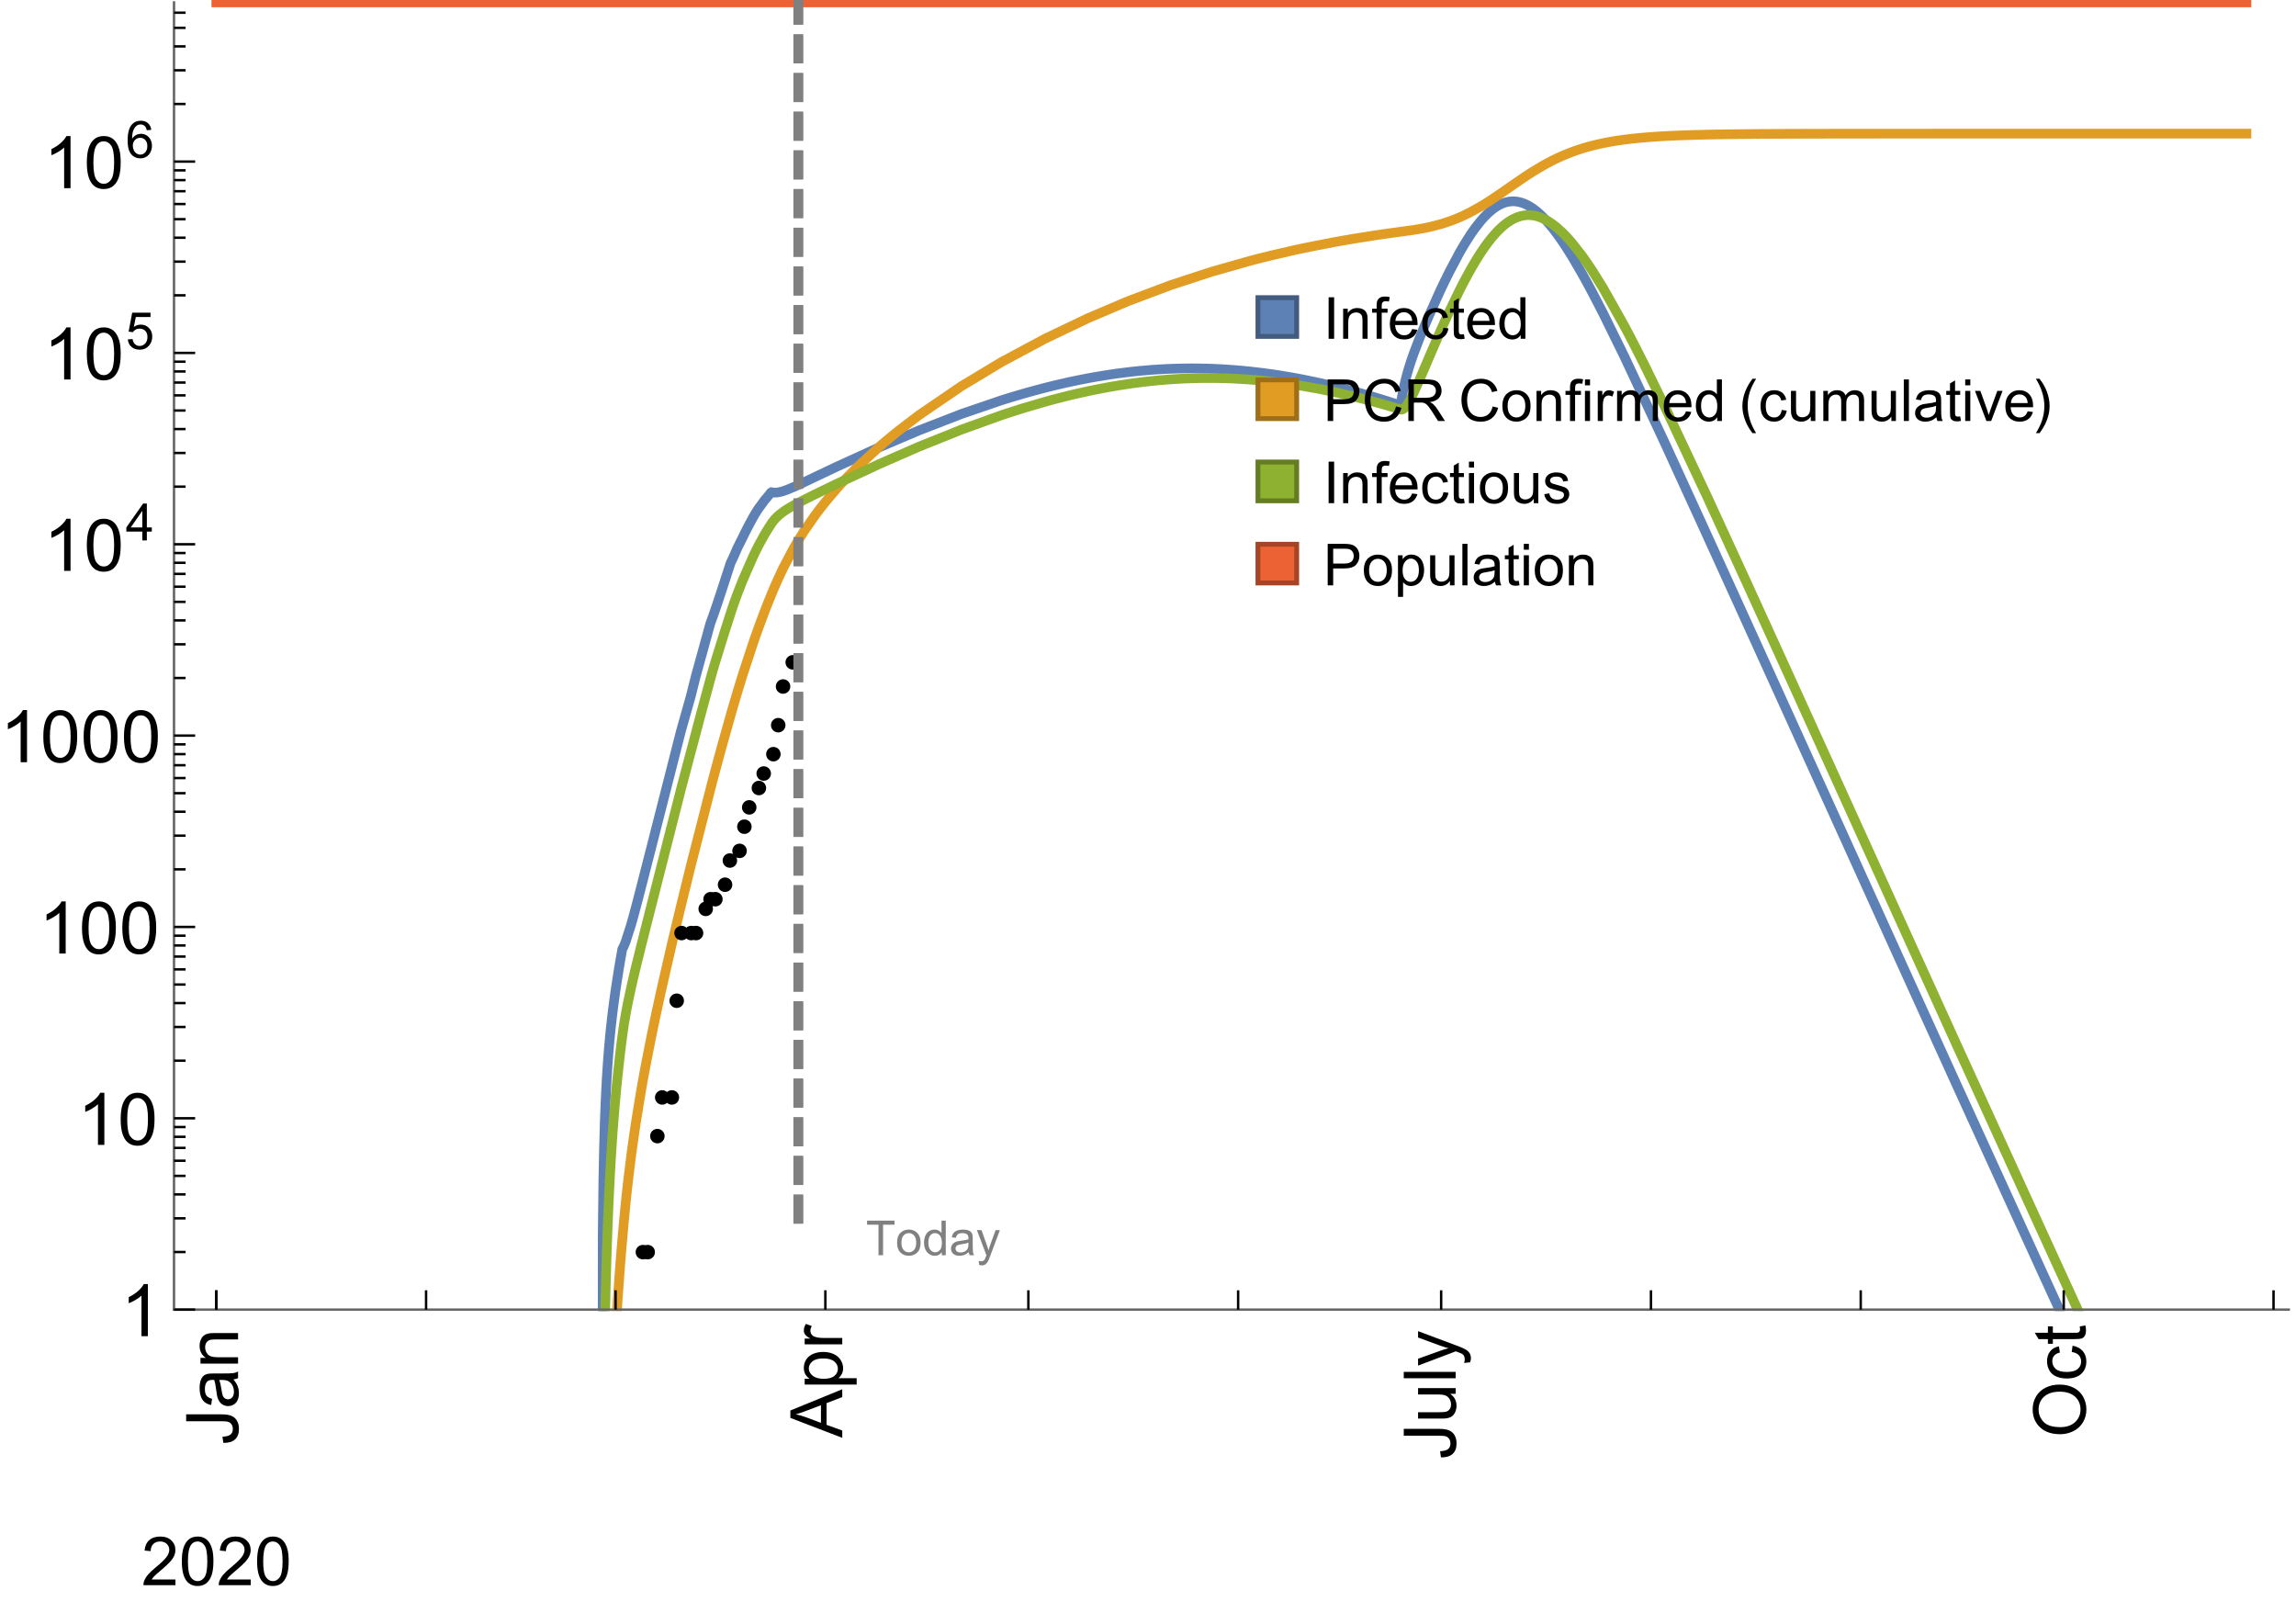 <?xml version="1.0" encoding="UTF-8"?>
<svg xmlns="http://www.w3.org/2000/svg" xmlns:xlink="http://www.w3.org/1999/xlink" width="475pt" height="336pt" viewBox="0 0 475 336" version="1.1">
<defs>
<g>
<symbol overflow="visible" id="glyph0-0">
<path style="stroke:none;" d=""/>
</symbol>
<symbol overflow="visible" id="glyph0-1">
<path style="stroke:none;" d="M 1.117 0 L 1.117 -8.59 L 2.258 -8.59 L 2.258 0 Z M 1.117 0 "/>
</symbol>
<symbol overflow="visible" id="glyph0-2">
<path style="stroke:none;" d="M 0.789 0 L 0.789 -6.223 L 1.742 -6.223 L 1.742 -5.336 C 2.199 -6.02 2.859 -6.363 3.719 -6.363 C 4.094 -6.363 4.441 -6.297 4.754 -6.16 C 5.07 -6.027 5.305 -5.852 5.461 -5.633 C 5.617 -5.414 5.727 -5.152 5.789 -4.852 C 5.828 -4.656 5.848 -4.312 5.848 -3.828 L 5.848 0 L 4.793 0 L 4.793 -3.785 C 4.793 -4.215 4.75 -4.535 4.672 -4.75 C 4.59 -4.961 4.441 -5.133 4.234 -5.258 C 4.023 -5.387 3.781 -5.449 3.5 -5.449 C 3.051 -5.449 2.66 -5.305 2.336 -5.023 C 2.008 -4.738 1.844 -4.195 1.844 -3.398 L 1.844 0 Z M 0.789 0 "/>
</symbol>
<symbol overflow="visible" id="glyph0-3">
<path style="stroke:none;" d="M 1.043 0 L 1.043 -5.402 L 0.109 -5.402 L 0.109 -6.223 L 1.043 -6.223 L 1.043 -6.883 C 1.043 -7.301 1.078 -7.613 1.156 -7.816 C 1.258 -8.09 1.434 -8.312 1.691 -8.48 C 1.945 -8.652 2.305 -8.734 2.766 -8.734 C 3.062 -8.734 3.391 -8.703 3.75 -8.633 L 3.594 -7.711 C 3.375 -7.75 3.164 -7.77 2.969 -7.77 C 2.648 -7.77 2.422 -7.703 2.289 -7.562 C 2.156 -7.426 2.094 -7.172 2.094 -6.797 L 2.094 -6.223 L 3.305 -6.223 L 3.305 -5.402 L 2.094 -5.402 L 2.094 0 Z M 1.043 0 "/>
</symbol>
<symbol overflow="visible" id="glyph0-4">
<path style="stroke:none;" d="M 5.051 -2.004 L 6.141 -1.867 C 5.969 -1.23 5.648 -0.738 5.188 -0.387 C 4.723 -0.035 4.125 0.141 3.406 0.141 C 2.496 0.141 1.773 -0.141 1.238 -0.699 C 0.707 -1.262 0.438 -2.047 0.438 -3.059 C 0.438 -4.105 0.711 -4.918 1.25 -5.496 C 1.789 -6.074 2.484 -6.363 3.344 -6.363 C 4.176 -6.363 4.859 -6.078 5.383 -5.516 C 5.91 -4.949 6.176 -4.148 6.176 -3.125 C 6.176 -3.062 6.172 -2.969 6.172 -2.844 L 1.531 -2.844 C 1.57 -2.16 1.762 -1.633 2.109 -1.273 C 2.457 -0.91 2.891 -0.727 3.41 -0.727 C 3.797 -0.727 4.125 -0.828 4.398 -1.031 C 4.672 -1.234 4.891 -1.559 5.051 -2.004 Z M 1.586 -3.711 L 5.062 -3.711 C 5.016 -4.234 4.883 -4.625 4.664 -4.887 C 4.328 -5.293 3.891 -5.496 3.359 -5.496 C 2.875 -5.496 2.465 -5.336 2.137 -5.008 C 1.805 -4.684 1.625 -4.25 1.586 -3.711 Z M 1.586 -3.711 "/>
</symbol>
<symbol overflow="visible" id="glyph0-5">
<path style="stroke:none;" d="M 4.852 -2.281 L 5.891 -2.145 C 5.777 -1.43 5.484 -0.871 5.02 -0.465 C 4.551 -0.062 3.977 0.141 3.297 0.141 C 2.445 0.141 1.762 -0.137 1.246 -0.695 C 0.727 -1.25 0.469 -2.047 0.469 -3.086 C 0.469 -3.758 0.578 -4.348 0.805 -4.852 C 1.027 -5.355 1.363 -5.734 1.82 -5.984 C 2.273 -6.238 2.77 -6.363 3.305 -6.363 C 3.98 -6.363 4.531 -6.191 4.961 -5.852 C 5.391 -5.508 5.668 -5.023 5.789 -4.395 L 4.766 -4.234 C 4.668 -4.652 4.492 -4.969 4.246 -5.18 C 3.996 -5.391 3.695 -5.496 3.344 -5.496 C 2.812 -5.496 2.383 -5.305 2.051 -4.926 C 1.719 -4.543 1.555 -3.941 1.555 -3.117 C 1.555 -2.281 1.711 -1.672 2.031 -1.297 C 2.352 -0.918 2.773 -0.727 3.289 -0.727 C 3.703 -0.727 4.047 -0.852 4.324 -1.109 C 4.602 -1.363 4.777 -1.75 4.852 -2.281 Z M 4.852 -2.281 "/>
</symbol>
<symbol overflow="visible" id="glyph0-6">
<path style="stroke:none;" d="M 3.094 -0.945 L 3.246 -0.012 C 2.949 0.051 2.684 0.082 2.449 0.082 C 2.066 0.082 1.77 0.023 1.559 -0.102 C 1.348 -0.223 1.199 -0.379 1.113 -0.578 C 1.027 -0.773 0.984 -1.188 0.984 -1.82 L 0.984 -5.402 L 0.211 -5.402 L 0.211 -6.223 L 0.984 -6.223 L 0.984 -7.766 L 2.031 -8.398 L 2.031 -6.223 L 3.094 -6.223 L 3.094 -5.402 L 2.031 -5.402 L 2.031 -1.766 C 2.031 -1.465 2.051 -1.27 2.09 -1.184 C 2.125 -1.098 2.188 -1.031 2.27 -0.977 C 2.355 -0.926 2.477 -0.902 2.633 -0.902 C 2.75 -0.902 2.902 -0.914 3.094 -0.945 Z M 3.094 -0.945 "/>
</symbol>
<symbol overflow="visible" id="glyph0-7">
<path style="stroke:none;" d="M 4.828 0 L 4.828 -0.785 C 4.434 -0.168 3.852 0.141 3.086 0.141 C 2.59 0.141 2.137 0.004 1.719 -0.27 C 1.305 -0.543 0.98 -0.926 0.754 -1.414 C 0.523 -1.906 0.41 -2.469 0.41 -3.105 C 0.41 -3.727 0.516 -4.289 0.719 -4.797 C 0.926 -5.301 1.238 -5.688 1.652 -5.961 C 2.066 -6.23 2.531 -6.363 3.039 -6.363 C 3.414 -6.363 3.75 -6.285 4.043 -6.125 C 4.336 -5.969 4.574 -5.762 4.758 -5.508 L 4.758 -8.59 L 5.805 -8.59 L 5.805 0 Z M 1.492 -3.105 C 1.492 -2.309 1.664 -1.711 2 -1.32 C 2.336 -0.926 2.73 -0.727 3.188 -0.727 C 3.648 -0.727 4.039 -0.914 4.363 -1.293 C 4.684 -1.668 4.844 -2.242 4.844 -3.016 C 4.844 -3.867 4.68 -4.492 4.352 -4.891 C 4.023 -5.289 3.621 -5.492 3.141 -5.492 C 2.672 -5.492 2.281 -5.297 1.965 -4.914 C 1.652 -4.531 1.492 -3.93 1.492 -3.105 Z M 1.492 -3.105 "/>
</symbol>
<symbol overflow="visible" id="glyph0-8">
<path style="stroke:none;" d="M 0.926 0 L 0.926 -8.59 L 4.164 -8.59 C 4.734 -8.59 5.172 -8.562 5.473 -8.508 C 5.895 -8.438 6.25 -8.305 6.531 -8.105 C 6.816 -7.91 7.047 -7.633 7.223 -7.277 C 7.395 -6.922 7.484 -6.531 7.484 -6.105 C 7.484 -5.375 7.25 -4.758 6.785 -4.25 C 6.32 -3.746 5.48 -3.492 4.266 -3.492 L 2.062 -3.492 L 2.062 0 Z M 2.062 -4.508 L 4.281 -4.508 C 5.016 -4.508 5.539 -4.641 5.848 -4.914 C 6.156 -5.188 6.312 -5.574 6.312 -6.07 C 6.312 -6.43 6.219 -6.738 6.039 -6.992 C 5.855 -7.25 5.617 -7.418 5.32 -7.5 C 5.129 -7.551 4.773 -7.578 4.258 -7.578 L 2.062 -7.578 Z M 2.062 -4.508 "/>
</symbol>
<symbol overflow="visible" id="glyph0-9">
<path style="stroke:none;" d="M 7.055 -3.012 L 8.191 -2.727 C 7.953 -1.793 7.523 -1.078 6.906 -0.59 C 6.285 -0.098 5.531 0.148 4.633 0.148 C 3.707 0.148 2.957 -0.043 2.375 -0.418 C 1.797 -0.797 1.355 -1.344 1.051 -2.055 C 0.75 -2.77 0.598 -3.539 0.598 -4.359 C 0.598 -5.254 0.77 -6.035 1.109 -6.699 C 1.453 -7.367 1.938 -7.871 2.57 -8.219 C 3.199 -8.562 3.895 -8.734 4.652 -8.734 C 5.512 -8.734 6.234 -8.516 6.82 -8.078 C 7.406 -7.641 7.812 -7.027 8.047 -6.234 L 6.926 -5.969 C 6.727 -6.594 6.438 -7.051 6.059 -7.336 C 5.68 -7.621 5.203 -7.766 4.629 -7.766 C 3.969 -7.766 3.418 -7.605 2.973 -7.289 C 2.531 -6.973 2.219 -6.547 2.039 -6.016 C 1.859 -5.48 1.77 -4.93 1.77 -4.367 C 1.77 -3.637 1.875 -2.996 2.09 -2.453 C 2.301 -1.906 2.633 -1.5 3.082 -1.23 C 3.531 -0.961 4.016 -0.828 4.539 -0.828 C 5.176 -0.828 5.719 -1.008 6.156 -1.375 C 6.598 -1.742 6.898 -2.289 7.055 -3.012 Z M 7.055 -3.012 "/>
</symbol>
<symbol overflow="visible" id="glyph0-10">
<path style="stroke:none;" d="M 0.945 0 L 0.945 -8.59 L 4.75 -8.59 C 5.516 -8.59 6.102 -8.512 6.5 -8.359 C 6.898 -8.203 7.215 -7.93 7.453 -7.539 C 7.691 -7.148 7.812 -6.719 7.812 -6.246 C 7.812 -5.637 7.613 -5.125 7.219 -4.703 C 6.824 -4.285 6.215 -4.023 5.391 -3.906 C 5.691 -3.762 5.922 -3.621 6.078 -3.48 C 6.41 -3.176 6.723 -2.797 7.02 -2.336 L 8.516 0 L 7.086 0 L 5.945 -1.789 C 5.613 -2.305 5.344 -2.695 5.125 -2.969 C 4.91 -3.242 4.719 -3.438 4.551 -3.547 C 4.379 -3.656 4.207 -3.73 4.031 -3.773 C 3.902 -3.801 3.691 -3.812 3.398 -3.812 L 2.078 -3.812 L 2.078 0 Z M 2.078 -4.797 L 4.523 -4.797 C 5.043 -4.797 5.449 -4.852 5.742 -4.961 C 6.035 -5.066 6.258 -5.238 6.41 -5.477 C 6.562 -5.711 6.641 -5.969 6.641 -6.246 C 6.641 -6.652 6.492 -6.984 6.195 -7.25 C 5.902 -7.512 5.438 -7.641 4.797 -7.641 L 2.078 -7.641 Z M 2.078 -4.797 "/>
</symbol>
<symbol overflow="visible" id="glyph0-11">
<path style="stroke:none;" d="M 0.398 -3.109 C 0.398 -4.262 0.719 -5.117 1.359 -5.672 C 1.895 -6.133 2.547 -6.363 3.316 -6.363 C 4.172 -6.363 4.871 -6.082 5.414 -5.523 C 5.957 -4.961 6.227 -4.188 6.227 -3.199 C 6.227 -2.398 6.109 -1.77 5.867 -1.309 C 5.629 -0.852 5.277 -0.492 4.82 -0.242 C 4.359 0.012 3.859 0.141 3.316 0.141 C 2.445 0.141 1.742 -0.141 1.203 -0.695 C 0.668 -1.254 0.398 -2.062 0.398 -3.109 Z M 1.484 -3.109 C 1.484 -2.312 1.656 -1.719 2.004 -1.32 C 2.352 -0.926 2.789 -0.727 3.316 -0.727 C 3.84 -0.727 4.273 -0.926 4.625 -1.324 C 4.973 -1.723 5.145 -2.328 5.145 -3.148 C 5.145 -3.918 4.969 -4.5 4.621 -4.895 C 4.27 -5.293 3.836 -5.492 3.316 -5.492 C 2.789 -5.492 2.352 -5.293 2.004 -4.898 C 1.656 -4.504 1.484 -3.906 1.484 -3.109 Z M 1.484 -3.109 "/>
</symbol>
<symbol overflow="visible" id="glyph0-12">
<path style="stroke:none;" d="M 0.797 -7.375 L 0.797 -8.59 L 1.852 -8.59 L 1.852 -7.375 Z M 0.797 0 L 0.797 -6.223 L 1.852 -6.223 L 1.852 0 Z M 0.797 0 "/>
</symbol>
<symbol overflow="visible" id="glyph0-13">
<path style="stroke:none;" d="M 0.781 0 L 0.781 -6.223 L 1.727 -6.223 L 1.727 -5.281 C 1.969 -5.723 2.195 -6.012 2.398 -6.152 C 2.605 -6.293 2.828 -6.363 3.078 -6.363 C 3.434 -6.363 3.793 -6.25 4.16 -6.023 L 3.797 -5.047 C 3.539 -5.199 3.281 -5.273 3.023 -5.273 C 2.793 -5.273 2.586 -5.203 2.402 -5.066 C 2.219 -4.926 2.086 -4.734 2.008 -4.488 C 1.891 -4.113 1.836 -3.703 1.836 -3.258 L 1.836 0 Z M 0.781 0 "/>
</symbol>
<symbol overflow="visible" id="glyph0-14">
<path style="stroke:none;" d="M 0.789 0 L 0.789 -6.223 L 1.734 -6.223 L 1.734 -5.352 C 1.93 -5.656 2.188 -5.898 2.516 -6.086 C 2.84 -6.27 3.207 -6.363 3.621 -6.363 C 4.082 -6.363 4.461 -6.266 4.754 -6.078 C 5.051 -5.887 5.258 -5.617 5.379 -5.273 C 5.871 -6 6.512 -6.363 7.301 -6.363 C 7.918 -6.363 8.391 -6.191 8.727 -5.852 C 9.059 -5.508 9.223 -4.984 9.223 -4.273 L 9.223 0 L 8.172 0 L 8.172 -3.922 C 8.172 -4.344 8.141 -4.645 8.07 -4.832 C 8.004 -5.016 7.879 -5.164 7.699 -5.281 C 7.52 -5.395 7.309 -5.449 7.066 -5.449 C 6.629 -5.449 6.266 -5.305 5.977 -5.012 C 5.688 -4.723 5.543 -4.258 5.543 -3.617 L 5.543 0 L 4.488 0 L 4.488 -4.043 C 4.488 -4.512 4.402 -4.863 4.23 -5.098 C 4.059 -5.332 3.777 -5.449 3.387 -5.449 C 3.09 -5.449 2.816 -5.371 2.562 -5.215 C 2.312 -5.059 2.129 -4.828 2.016 -4.531 C 1.902 -4.23 1.844 -3.797 1.844 -3.227 L 1.844 0 Z M 0.789 0 "/>
</symbol>
<symbol overflow="visible" id="glyph0-15">
<path style="stroke:none;" d="M 4.867 0 L 4.867 -0.914 C 4.383 -0.211 3.727 0.141 2.895 0.141 C 2.527 0.141 2.184 0.07 1.867 -0.07 C 1.547 -0.211 1.312 -0.387 1.156 -0.602 C 1.004 -0.812 0.895 -1.074 0.832 -1.383 C 0.789 -1.59 0.766 -1.918 0.766 -2.367 L 0.766 -6.223 L 1.82 -6.223 L 1.82 -2.773 C 1.82 -2.223 1.844 -1.852 1.887 -1.656 C 1.953 -1.379 2.094 -1.164 2.309 -1.004 C 2.523 -0.848 2.789 -0.766 3.105 -0.766 C 3.422 -0.766 3.719 -0.848 3.996 -1.012 C 4.273 -1.172 4.469 -1.395 4.586 -1.672 C 4.699 -1.953 4.758 -2.359 4.758 -2.891 L 4.758 -6.223 L 5.812 -6.223 L 5.812 0 Z M 4.867 0 "/>
</symbol>
<symbol overflow="visible" id="glyph0-16">
<path style="stroke:none;" d="M 0.766 0 L 0.766 -8.59 L 1.82 -8.59 L 1.82 0 Z M 0.766 0 "/>
</symbol>
<symbol overflow="visible" id="glyph0-17">
<path style="stroke:none;" d="M 4.852 -0.766 C 4.461 -0.434 4.086 -0.203 3.723 -0.062 C 3.363 0.074 2.977 0.141 2.562 0.141 C 1.879 0.141 1.352 -0.027 0.984 -0.359 C 0.617 -0.695 0.434 -1.121 0.434 -1.641 C 0.434 -1.945 0.504 -2.223 0.641 -2.477 C 0.781 -2.727 0.961 -2.93 1.188 -3.082 C 1.41 -3.234 1.664 -3.352 1.945 -3.43 C 2.152 -3.484 2.465 -3.535 2.883 -3.586 C 3.734 -3.688 4.359 -3.809 4.766 -3.949 C 4.77 -4.094 4.77 -4.188 4.77 -4.227 C 4.77 -4.656 4.672 -4.957 4.469 -5.133 C 4.199 -5.371 3.801 -5.492 3.27 -5.492 C 2.773 -5.492 2.406 -5.402 2.172 -5.23 C 1.934 -5.055 1.758 -4.75 1.648 -4.305 L 0.617 -4.445 C 0.711 -4.887 0.863 -5.246 1.078 -5.516 C 1.293 -5.789 1.602 -5.996 2.008 -6.145 C 2.414 -6.289 2.887 -6.363 3.422 -6.363 C 3.953 -6.363 4.383 -6.301 4.719 -6.176 C 5.051 -6.051 5.293 -5.895 5.449 -5.703 C 5.605 -5.516 5.715 -5.273 5.777 -4.984 C 5.812 -4.805 5.828 -4.484 5.828 -4.016 L 5.828 -2.609 C 5.828 -1.629 5.852 -1.008 5.898 -0.746 C 5.941 -0.488 6.031 -0.238 6.164 0 L 5.062 0 C 4.953 -0.219 4.883 -0.477 4.852 -0.766 Z M 4.766 -3.125 C 4.383 -2.969 3.805 -2.836 3.039 -2.727 C 2.605 -2.664 2.301 -2.594 2.121 -2.516 C 1.941 -2.438 1.805 -2.32 1.703 -2.172 C 1.605 -2.02 1.559 -1.852 1.559 -1.672 C 1.559 -1.391 1.664 -1.156 1.879 -0.969 C 2.09 -0.781 2.402 -0.688 2.812 -0.688 C 3.219 -0.688 3.578 -0.773 3.898 -0.953 C 4.215 -1.129 4.445 -1.375 4.594 -1.68 C 4.707 -1.918 4.766 -2.273 4.766 -2.734 Z M 4.766 -3.125 "/>
</symbol>
<symbol overflow="visible" id="glyph0-18">
<path style="stroke:none;" d="M 2.52 0 L 0.152 -6.223 L 1.266 -6.223 L 2.602 -2.496 C 2.746 -2.094 2.879 -1.676 3 -1.242 C 3.094 -1.57 3.227 -1.965 3.391 -2.426 L 4.773 -6.223 L 5.859 -6.223 L 3.504 0 Z M 2.52 0 "/>
</symbol>
<symbol overflow="visible" id="glyph0-19">
<path style="stroke:none;" d="M 0.367 -1.859 L 1.414 -2.023 C 1.473 -1.605 1.633 -1.281 1.902 -1.062 C 2.168 -0.84 2.543 -0.727 3.023 -0.727 C 3.508 -0.727 3.867 -0.824 4.102 -1.023 C 4.336 -1.219 4.453 -1.453 4.453 -1.719 C 4.453 -1.957 4.352 -2.141 4.141 -2.281 C 3.996 -2.375 3.641 -2.492 3.062 -2.637 C 2.289 -2.832 1.754 -3 1.457 -3.145 C 1.156 -3.285 0.93 -3.484 0.777 -3.734 C 0.621 -3.988 0.547 -4.266 0.547 -4.57 C 0.547 -4.848 0.609 -5.105 0.734 -5.34 C 0.863 -5.578 1.035 -5.773 1.254 -5.93 C 1.418 -6.051 1.641 -6.152 1.926 -6.238 C 2.207 -6.32 2.512 -6.363 2.836 -6.363 C 3.324 -6.363 3.754 -6.293 4.121 -6.152 C 4.492 -6.012 4.766 -5.82 4.938 -5.582 C 5.113 -5.34 5.234 -5.02 5.305 -4.617 L 4.273 -4.477 C 4.227 -4.797 4.09 -5.047 3.863 -5.227 C 3.641 -5.406 3.32 -5.496 2.914 -5.496 C 2.43 -5.496 2.082 -5.414 1.875 -5.258 C 1.668 -5.098 1.562 -4.906 1.562 -4.695 C 1.562 -4.559 1.609 -4.434 1.695 -4.324 C 1.781 -4.211 1.914 -4.117 2.098 -4.043 C 2.203 -4.004 2.516 -3.914 3.031 -3.773 C 3.777 -3.574 4.297 -3.41 4.59 -3.285 C 4.887 -3.156 5.117 -2.973 5.285 -2.73 C 5.453 -2.488 5.539 -2.188 5.539 -1.828 C 5.539 -1.477 5.434 -1.145 5.23 -0.836 C 5.023 -0.523 4.727 -0.285 4.344 -0.113 C 3.957 0.055 3.516 0.141 3.031 0.141 C 2.223 0.141 1.605 -0.027 1.18 -0.363 C 0.758 -0.699 0.484 -1.195 0.367 -1.859 Z M 0.367 -1.859 "/>
</symbol>
<symbol overflow="visible" id="glyph0-20">
<path style="stroke:none;" d="M 0.789 2.383 L 0.789 -6.223 L 1.75 -6.223 L 1.75 -5.414 C 1.977 -5.73 2.234 -5.969 2.52 -6.125 C 2.805 -6.285 3.148 -6.363 3.555 -6.363 C 4.086 -6.363 4.555 -6.227 4.961 -5.953 C 5.367 -5.68 5.676 -5.293 5.883 -4.797 C 6.09 -4.297 6.195 -3.75 6.195 -3.156 C 6.195 -2.52 6.078 -1.949 5.852 -1.438 C 5.621 -0.93 5.289 -0.539 4.855 -0.266 C 4.418 0.004 3.961 0.141 3.48 0.141 C 3.129 0.141 2.812 0.066 2.535 -0.082 C 2.254 -0.23 2.023 -0.418 1.844 -0.645 L 1.844 2.383 Z M 1.746 -3.078 C 1.746 -2.277 1.906 -1.684 2.234 -1.301 C 2.559 -0.918 2.949 -0.727 3.41 -0.727 C 3.879 -0.727 4.281 -0.926 4.613 -1.32 C 4.949 -1.719 5.117 -2.332 5.117 -3.164 C 5.117 -3.957 4.953 -4.551 4.625 -4.945 C 4.301 -5.34 3.91 -5.539 3.457 -5.539 C 3.008 -5.539 2.609 -5.328 2.266 -4.906 C 1.918 -4.488 1.746 -3.875 1.746 -3.078 Z M 1.746 -3.078 "/>
</symbol>
<symbol overflow="visible" id="glyph1-0">
<path style="stroke:none;" d=""/>
</symbol>
<symbol overflow="visible" id="glyph1-1">
<path style="stroke:none;" d="M 3.562 2.52 L 2.805 2.52 C 2.492 2.121 2.211 1.699 1.953 1.258 C 1.699 0.812 1.477 0.352 1.297 -0.125 C 1.113 -0.602 0.969 -1.086 0.871 -1.586 C 0.77 -2.086 0.719 -2.594 0.719 -3.105 C 0.719 -3.625 0.773 -4.133 0.875 -4.633 C 0.977 -5.129 1.117 -5.617 1.301 -6.086 C 1.484 -6.559 1.703 -7.02 1.961 -7.461 C 2.215 -7.906 2.5 -8.328 2.805 -8.734 L 3.562 -8.734 C 3.285 -8.281 3.039 -7.836 2.82 -7.398 C 2.602 -6.957 2.414 -6.512 2.266 -6.055 C 2.117 -5.602 2.008 -5.133 1.93 -4.648 C 1.852 -4.168 1.812 -3.656 1.812 -3.117 C 1.812 -2.617 1.852 -2.121 1.938 -1.629 C 2.02 -1.137 2.141 -0.652 2.289 -0.18 C 2.441 0.297 2.625 0.758 2.844 1.211 C 3.059 1.66 3.297 2.098 3.562 2.52 Z M 3.562 2.52 "/>
</symbol>
<symbol overflow="visible" id="glyph1-2">
<path style="stroke:none;" d="M 3.273 -3.105 C 3.273 -2.59 3.227 -2.082 3.125 -1.586 C 3.023 -1.086 2.879 -0.602 2.695 -0.129 C 2.512 0.344 2.293 0.801 2.035 1.246 C 1.781 1.688 1.5 2.113 1.188 2.52 L 0.434 2.52 C 0.707 2.074 0.953 1.633 1.172 1.188 C 1.391 0.746 1.574 0.297 1.723 -0.156 C 1.871 -0.613 1.984 -1.086 2.066 -1.57 C 2.145 -2.055 2.188 -2.562 2.188 -3.094 C 2.188 -3.594 2.145 -4.09 2.059 -4.582 C 1.977 -5.074 1.859 -5.559 1.703 -6.031 C 1.551 -6.508 1.367 -6.969 1.152 -7.422 C 0.934 -7.875 0.695 -8.312 0.434 -8.734 L 1.188 -8.734 C 1.5 -8.336 1.789 -7.918 2.047 -7.473 C 2.305 -7.031 2.523 -6.57 2.703 -6.09 C 2.887 -5.613 3.027 -5.121 3.125 -4.621 C 3.227 -4.117 3.273 -3.613 3.273 -3.105 Z M 3.273 -3.105 "/>
</symbol>
<symbol overflow="visible" id="glyph2-0">
<path style="stroke:none;" d=""/>
</symbol>
<symbol overflow="visible" id="glyph2-1">
<path style="stroke:none;" d="M -3.047 -0.434 L -3.223 -1.715 C -2.402 -1.75 -1.84 -1.902 -1.539 -2.176 C -1.234 -2.449 -1.082 -2.828 -1.082 -3.312 C -1.082 -3.668 -1.164 -3.977 -1.328 -4.234 C -1.492 -4.492 -1.715 -4.672 -1.996 -4.77 C -2.277 -4.867 -2.723 -4.914 -3.34 -4.914 L -10.738 -4.914 L -10.738 -6.336 L -3.422 -6.336 C -2.523 -6.336 -1.824 -6.227 -1.332 -6.008 C -0.84 -5.793 -0.465 -5.449 -0.203 -4.977 C 0.055 -4.504 0.184 -3.953 0.184 -3.316 C 0.184 -2.375 -0.086 -1.652 -0.629 -1.152 C -1.172 -0.652 -1.977 -0.414 -3.047 -0.434 Z M -3.047 -0.434 "/>
</symbol>
<symbol overflow="visible" id="glyph2-2">
<path style="stroke:none;" d="M -0.961 -6.062 C -0.543 -5.574 -0.25 -5.105 -0.082 -4.656 C 0.09 -4.203 0.176 -3.719 0.176 -3.199 C 0.176 -2.344 -0.031 -1.688 -0.449 -1.23 C -0.867 -0.773 -1.402 -0.543 -2.051 -0.543 C -2.43 -0.543 -2.781 -0.629 -3.094 -0.801 C -3.41 -0.977 -3.664 -1.203 -3.852 -1.484 C -4.043 -1.766 -4.188 -2.082 -4.285 -2.434 C -4.352 -2.691 -4.418 -3.082 -4.484 -3.605 C -4.609 -4.668 -4.762 -5.453 -4.938 -5.953 C -5.117 -5.961 -5.23 -5.961 -5.281 -5.961 C -5.816 -5.961 -6.195 -5.836 -6.414 -5.59 C -6.715 -5.25 -6.863 -4.75 -6.863 -4.086 C -6.863 -3.465 -6.754 -3.008 -6.535 -2.715 C -6.32 -2.418 -5.934 -2.199 -5.383 -2.059 L -5.559 -0.77 C -6.109 -0.887 -6.555 -1.078 -6.895 -1.348 C -7.234 -1.617 -7.496 -2.004 -7.68 -2.512 C -7.863 -3.02 -7.953 -3.609 -7.953 -4.277 C -7.953 -4.941 -7.875 -5.48 -7.719 -5.895 C -7.562 -6.312 -7.367 -6.617 -7.129 -6.812 C -6.895 -7.008 -6.594 -7.145 -6.234 -7.223 C -6.008 -7.266 -5.602 -7.289 -5.016 -7.289 L -3.258 -7.289 C -2.031 -7.289 -1.258 -7.316 -0.934 -7.371 C -0.609 -7.43 -0.297 -7.539 0 -7.703 L 0 -6.328 C -0.273 -6.191 -0.594 -6.102 -0.961 -6.062 Z M -3.902 -5.953 C -3.707 -5.477 -3.543 -4.758 -3.406 -3.801 C -3.328 -3.258 -3.238 -2.875 -3.141 -2.652 C -3.043 -2.426 -2.902 -2.254 -2.715 -2.133 C -2.527 -2.008 -2.316 -1.949 -2.086 -1.949 C -1.734 -1.949 -1.441 -2.082 -1.207 -2.348 C -0.973 -2.613 -0.855 -3.004 -0.855 -3.516 C -0.855 -4.023 -0.969 -4.477 -1.191 -4.871 C -1.414 -5.266 -1.715 -5.555 -2.102 -5.742 C -2.398 -5.883 -2.84 -5.953 -3.422 -5.953 Z M -3.902 -5.953 "/>
</symbol>
<symbol overflow="visible" id="glyph2-3">
<path style="stroke:none;" d="M 0 -0.988 L -7.777 -0.988 L -7.777 -2.176 L -6.672 -2.176 C -7.527 -2.746 -7.953 -3.57 -7.953 -4.652 C -7.953 -5.121 -7.871 -5.551 -7.703 -5.945 C -7.535 -6.336 -7.312 -6.633 -7.039 -6.828 C -6.766 -7.023 -6.441 -7.156 -6.062 -7.234 C -5.82 -7.285 -5.395 -7.309 -4.781 -7.309 L 0 -7.309 L 0 -5.992 L -4.73 -5.992 C -5.27 -5.992 -5.672 -5.941 -5.938 -5.836 C -6.203 -5.734 -6.414 -5.555 -6.574 -5.293 C -6.734 -5.031 -6.812 -4.723 -6.812 -4.371 C -6.812 -3.812 -6.633 -3.328 -6.277 -2.918 C -5.922 -2.512 -5.242 -2.309 -4.25 -2.309 L 0 -2.309 Z M 0 -0.988 "/>
</symbol>
<symbol overflow="visible" id="glyph2-4">
<path style="stroke:none;" d="M 0 0.023 L -10.738 -4.102 L -10.738 -5.633 L 0 -10.027 L 0 -8.406 L -3.25 -7.156 L -3.25 -2.664 L 0 -1.488 Z M -4.41 -3.078 L -4.41 -6.715 L -7.383 -5.598 C -8.285 -5.254 -9.027 -5 -9.609 -4.836 C -8.922 -4.699 -8.238 -4.504 -7.559 -4.254 Z M -4.41 -3.078 "/>
</symbol>
<symbol overflow="visible" id="glyph2-5">
<path style="stroke:none;" d="M 2.98 -0.988 L -7.777 -0.988 L -7.777 -2.191 L -6.766 -2.191 C -7.164 -2.473 -7.461 -2.793 -7.656 -3.148 C -7.855 -3.504 -7.953 -3.938 -7.953 -4.445 C -7.953 -5.109 -7.781 -5.695 -7.441 -6.203 C -7.102 -6.711 -6.617 -7.094 -5.996 -7.352 C -5.371 -7.613 -4.691 -7.742 -3.949 -7.742 C -3.152 -7.742 -2.434 -7.598 -1.797 -7.312 C -1.16 -7.027 -0.672 -6.613 -0.332 -6.066 C 0.008 -5.523 0.176 -4.953 0.176 -4.352 C 0.176 -3.91 0.082 -3.516 -0.102 -3.168 C -0.289 -2.82 -0.523 -2.531 -0.805 -2.309 L 2.98 -2.309 Z M -3.844 -2.184 C -2.844 -2.184 -2.105 -2.387 -1.625 -2.789 C -1.148 -3.195 -0.906 -3.688 -0.906 -4.262 C -0.906 -4.848 -1.156 -5.352 -1.652 -5.77 C -2.148 -6.188 -2.914 -6.395 -3.953 -6.395 C -4.945 -6.395 -5.688 -6.191 -6.18 -5.781 C -6.676 -5.375 -6.922 -4.887 -6.922 -4.32 C -6.922 -3.758 -6.66 -3.262 -6.133 -2.832 C -5.609 -2.398 -4.848 -2.184 -3.844 -2.184 Z M -3.844 -2.184 "/>
</symbol>
<symbol overflow="visible" id="glyph2-6">
<path style="stroke:none;" d="M 0 -0.973 L -7.777 -0.973 L -7.777 -2.16 L -6.598 -2.16 C -7.148 -2.465 -7.516 -2.742 -7.691 -3 C -7.867 -3.258 -7.953 -3.539 -7.953 -3.844 C -7.953 -4.289 -7.812 -4.742 -7.531 -5.199 L -6.305 -4.746 C -6.496 -4.422 -6.594 -4.102 -6.594 -3.781 C -6.594 -3.492 -6.504 -3.234 -6.332 -3.004 C -6.16 -2.773 -5.918 -2.609 -5.609 -2.512 C -5.141 -2.367 -4.629 -2.293 -4.07 -2.293 L 0 -2.293 Z M 0 -0.973 "/>
</symbol>
<symbol overflow="visible" id="glyph2-7">
<path style="stroke:none;" d="M 0 -6.086 L -1.141 -6.086 C -0.262 -5.48 0.176 -4.656 0.176 -3.617 C 0.176 -3.16 0.09 -2.73 -0.086 -2.332 C -0.262 -1.934 -0.484 -1.641 -0.75 -1.445 C -1.016 -1.254 -1.344 -1.117 -1.727 -1.039 C -1.988 -0.984 -2.398 -0.961 -2.961 -0.961 L -7.777 -0.961 L -7.777 -2.277 L -3.465 -2.277 C -2.777 -2.277 -2.312 -2.305 -2.074 -2.359 C -1.727 -2.441 -1.453 -2.617 -1.258 -2.887 C -1.059 -3.156 -0.961 -3.484 -0.961 -3.883 C -0.961 -4.277 -1.062 -4.648 -1.262 -4.996 C -1.465 -5.344 -1.742 -5.586 -2.09 -5.73 C -2.441 -5.875 -2.945 -5.945 -3.609 -5.945 L -7.777 -5.949 L -7.777 -7.266 L 0 -7.266 Z M 0 -6.086 "/>
</symbol>
<symbol overflow="visible" id="glyph2-8">
<path style="stroke:none;" d="M 0 -0.961 L -10.738 -0.961 L -10.738 -2.277 L 0 -2.277 Z M 0 -0.961 "/>
</symbol>
<symbol overflow="visible" id="glyph2-9">
<path style="stroke:none;" d="M 2.996 -0.93 L 1.758 -0.785 C 1.836 -1.07 1.875 -1.324 1.875 -1.539 C 1.875 -1.832 1.828 -2.066 1.73 -2.242 C 1.633 -2.418 1.496 -2.562 1.32 -2.672 C 1.188 -2.758 0.859 -2.891 0.336 -3.078 C 0.262 -3.102 0.156 -3.141 0.016 -3.195 L -7.777 -0.242 L -7.777 -1.664 L -3.273 -3.281 C -2.703 -3.492 -2.102 -3.68 -1.473 -3.844 C -2.078 -3.996 -2.668 -4.176 -3.246 -4.387 L -7.777 -6.051 L -7.777 -7.367 L 0.133 -4.41 C 0.988 -4.094 1.574 -3.844 1.898 -3.668 C 2.332 -3.434 2.648 -3.168 2.852 -2.863 C 3.055 -2.562 3.156 -2.199 3.156 -1.781 C 3.156 -1.527 3.102 -1.242 2.996 -0.93 Z M 2.996 -0.93 "/>
</symbol>
<symbol overflow="visible" id="glyph2-10">
<path style="stroke:none;" d="M -5.23 -0.727 C -7.012 -0.727 -8.406 -1.203 -9.414 -2.16 C -10.422 -3.117 -10.93 -4.352 -10.93 -5.867 C -10.93 -6.859 -10.691 -7.75 -10.219 -8.547 C -9.742 -9.344 -9.082 -9.949 -8.234 -10.367 C -7.387 -10.785 -6.43 -10.992 -5.355 -10.992 C -4.266 -10.992 -3.289 -10.773 -2.43 -10.336 C -1.57 -9.895 -0.922 -9.273 -0.48 -8.469 C -0.039 -7.66 0.184 -6.793 0.184 -5.859 C 0.184 -4.848 -0.062 -3.945 -0.551 -3.148 C -1.039 -2.352 -1.703 -1.75 -2.547 -1.34 C -3.395 -0.93 -4.289 -0.727 -5.23 -0.727 Z M -5.207 -2.191 C -3.914 -2.191 -2.895 -2.539 -2.148 -3.234 C -1.406 -3.93 -1.031 -4.801 -1.031 -5.852 C -1.031 -6.922 -1.41 -7.801 -2.16 -8.492 C -2.914 -9.184 -3.98 -9.527 -5.359 -9.527 C -6.234 -9.527 -7 -9.383 -7.648 -9.086 C -8.301 -8.789 -8.809 -8.359 -9.168 -7.789 C -9.527 -7.219 -9.703 -6.582 -9.703 -5.875 C -9.703 -4.867 -9.359 -4.004 -8.668 -3.277 C -7.977 -2.551 -6.824 -2.191 -5.207 -2.191 Z M -5.207 -2.191 "/>
</symbol>
<symbol overflow="visible" id="glyph2-11">
<path style="stroke:none;" d="M -2.848 -6.062 L -2.68 -7.359 C -1.785 -7.219 -1.086 -6.855 -0.582 -6.273 C -0.078 -5.691 0.176 -4.973 0.176 -4.125 C 0.176 -3.059 -0.172 -2.203 -0.867 -1.555 C -1.562 -0.91 -2.562 -0.586 -3.859 -0.586 C -4.699 -0.586 -5.434 -0.727 -6.062 -1.004 C -6.695 -1.281 -7.168 -1.707 -7.48 -2.273 C -7.797 -2.844 -7.953 -3.461 -7.953 -4.133 C -7.953 -4.977 -7.742 -5.668 -7.312 -6.203 C -6.887 -6.742 -6.281 -7.086 -5.492 -7.234 L -5.297 -5.953 C -5.82 -5.832 -6.211 -5.617 -6.477 -5.305 C -6.738 -4.996 -6.871 -4.621 -6.871 -4.184 C -6.871 -3.52 -6.633 -2.98 -6.156 -2.562 C -5.68 -2.148 -4.926 -1.941 -3.898 -1.941 C -2.852 -1.941 -2.094 -2.141 -1.617 -2.543 C -1.145 -2.941 -0.906 -3.465 -0.906 -4.109 C -0.906 -4.625 -1.066 -5.059 -1.383 -5.406 C -1.699 -5.754 -2.191 -5.973 -2.848 -6.062 Z M -2.848 -6.062 "/>
</symbol>
<symbol overflow="visible" id="glyph2-12">
<path style="stroke:none;" d="M -1.18 -3.867 L -0.016 -4.059 C 0.062 -3.688 0.102 -3.355 0.102 -3.062 C 0.102 -2.582 0.027 -2.211 -0.125 -1.949 C -0.277 -1.684 -0.477 -1.5 -0.723 -1.391 C -0.969 -1.285 -1.488 -1.23 -2.277 -1.23 L -6.754 -1.23 L -6.754 -0.266 L -7.777 -0.266 L -7.777 -1.23 L -9.703 -1.23 L -10.496 -2.543 L -7.777 -2.543 L -7.777 -3.867 L -6.754 -3.867 L -6.754 -2.543 L -2.203 -2.543 C -1.828 -2.543 -1.586 -2.566 -1.48 -2.609 C -1.371 -2.656 -1.285 -2.734 -1.223 -2.84 C -1.16 -2.945 -1.129 -3.094 -1.129 -3.289 C -1.129 -3.434 -1.145 -3.629 -1.18 -3.867 Z M -1.18 -3.867 "/>
</symbol>
<symbol overflow="visible" id="glyph3-0">
<path style="stroke:none;" d=""/>
</symbol>
<symbol overflow="visible" id="glyph3-1">
<path style="stroke:none;" d="M 7.047 -1.184 L 7.047 0 L 0.422 0 C 0.414 -0.297 0.461 -0.582 0.566 -0.855 C 0.734 -1.305 1.008 -1.75 1.379 -2.188 C 1.75 -2.625 2.285 -3.133 2.988 -3.703 C 4.078 -4.598 4.812 -5.305 5.195 -5.828 C 5.578 -6.352 5.77 -6.844 5.77 -7.309 C 5.77 -7.797 5.594 -8.207 5.246 -8.543 C 4.898 -8.875 4.445 -9.043 3.883 -9.043 C 3.289 -9.043 2.816 -8.867 2.461 -8.512 C 2.105 -8.156 1.926 -7.664 1.922 -7.035 L 0.656 -7.164 C 0.742 -8.109 1.07 -8.828 1.633 -9.32 C 2.199 -9.816 2.957 -10.062 3.91 -10.062 C 4.871 -10.062 5.633 -9.797 6.195 -9.262 C 6.754 -8.73 7.035 -8.07 7.035 -7.281 C 7.035 -6.879 6.953 -6.484 6.789 -6.098 C 6.625 -5.711 6.352 -5.301 5.973 -4.875 C 5.59 -4.445 4.957 -3.859 4.074 -3.109 C 3.336 -2.492 2.863 -2.07 2.652 -1.848 C 2.441 -1.629 2.27 -1.406 2.133 -1.184 Z M 7.047 -1.184 "/>
</symbol>
<symbol overflow="visible" id="glyph3-2">
<path style="stroke:none;" d="M 0.582 -4.941 C 0.582 -6.125 0.703 -7.082 0.945 -7.805 C 1.191 -8.527 1.555 -9.082 2.035 -9.477 C 2.516 -9.867 3.121 -10.062 3.848 -10.062 C 4.387 -10.062 4.859 -9.953 5.266 -9.738 C 5.672 -9.523 6.004 -9.211 6.27 -8.801 C 6.531 -8.395 6.742 -7.898 6.891 -7.312 C 7.039 -6.727 7.117 -5.938 7.117 -4.941 C 7.117 -3.766 6.996 -2.816 6.754 -2.094 C 6.512 -1.371 6.152 -0.816 5.672 -0.422 C 5.191 -0.027 4.582 0.172 3.848 0.172 C 2.883 0.172 2.125 -0.176 1.57 -0.867 C 0.91 -1.703 0.582 -3.059 0.582 -4.941 Z M 1.844 -4.941 C 1.844 -3.297 2.039 -2.203 2.422 -1.656 C 2.809 -1.113 3.285 -0.84 3.848 -0.84 C 4.414 -0.84 4.891 -1.113 5.273 -1.66 C 5.66 -2.207 5.852 -3.301 5.852 -4.941 C 5.852 -6.594 5.66 -7.688 5.273 -8.23 C 4.891 -8.773 4.41 -9.043 3.836 -9.043 C 3.27 -9.043 2.82 -8.805 2.48 -8.328 C 2.059 -7.715 1.844 -6.586 1.844 -4.941 Z M 1.844 -4.941 "/>
</symbol>
<symbol overflow="visible" id="glyph4-0">
<path style="stroke:none;" d=""/>
</symbol>
<symbol overflow="visible" id="glyph4-1">
<path style="stroke:none;" d="M 5.59 0 L 4.27 0 L 4.27 -8.402 C 3.953 -8.098 3.535 -7.797 3.02 -7.492 C 2.504 -7.191 2.043 -6.961 1.633 -6.812 L 1.633 -8.086 C 2.371 -8.434 3.016 -8.852 3.566 -9.344 C 4.117 -9.84 4.508 -10.316 4.738 -10.781 L 5.59 -10.781 Z M 5.59 0 "/>
</symbol>
<symbol overflow="visible" id="glyph4-2">
<path style="stroke:none;" d="M 0.621 -5.297 C 0.621 -6.566 0.754 -7.586 1.016 -8.359 C 1.277 -9.133 1.664 -9.73 2.18 -10.152 C 2.695 -10.57 3.344 -10.781 4.125 -10.781 C 4.699 -10.781 5.203 -10.664 5.641 -10.434 C 6.074 -10.203 6.434 -9.867 6.715 -9.43 C 7 -8.992 7.223 -8.461 7.383 -7.832 C 7.543 -7.207 7.625 -6.359 7.625 -5.297 C 7.625 -4.035 7.496 -3.02 7.234 -2.246 C 6.977 -1.473 6.59 -0.871 6.074 -0.449 C 5.559 -0.027 4.91 0.184 4.125 0.184 C 3.09 0.184 2.273 -0.188 1.684 -0.93 C 0.977 -1.824 0.621 -3.277 0.621 -5.297 Z M 1.977 -5.297 C 1.977 -3.531 2.184 -2.359 2.598 -1.777 C 3.008 -1.191 3.52 -0.902 4.125 -0.902 C 4.73 -0.902 5.238 -1.195 5.652 -1.781 C 6.062 -2.367 6.27 -3.539 6.27 -5.297 C 6.27 -7.062 6.062 -8.238 5.652 -8.82 C 5.238 -9.398 4.723 -9.691 4.109 -9.691 C 3.504 -9.691 3.02 -9.434 2.66 -8.922 C 2.203 -8.266 1.977 -7.059 1.977 -5.297 Z M 1.977 -5.297 "/>
</symbol>
<symbol overflow="visible" id="glyph5-0">
<path style="stroke:none;" d=""/>
</symbol>
<symbol overflow="visible" id="glyph5-1">
<path style="stroke:none;" d="M 3.441 0 L 3.441 -1.824 L 0.137 -1.824 L 0.137 -2.684 L 3.613 -7.625 L 4.379 -7.625 L 4.379 -2.684 L 5.406 -2.684 L 5.406 -1.824 L 4.379 -1.824 L 4.379 0 Z M 3.441 -2.684 L 3.441 -6.121 L 1.055 -2.684 Z M 3.441 -2.684 "/>
</symbol>
<symbol overflow="visible" id="glyph5-2">
<path style="stroke:none;" d="M 0.441 -1.996 L 1.426 -2.078 C 1.496 -1.602 1.668 -1.242 1.934 -1 C 2.199 -0.758 2.516 -0.641 2.891 -0.641 C 3.34 -0.641 3.723 -0.809 4.035 -1.148 C 4.348 -1.488 4.504 -1.941 4.504 -2.5 C 4.504 -3.035 4.352 -3.457 4.055 -3.766 C 3.754 -4.074 3.359 -4.227 2.875 -4.227 C 2.574 -4.227 2.301 -4.16 2.059 -4.023 C 1.816 -3.887 1.625 -3.707 1.488 -3.488 L 0.609 -3.605 L 1.348 -7.52 L 5.137 -7.52 L 5.137 -6.625 L 2.094 -6.625 L 1.684 -4.574 C 2.141 -4.895 2.621 -5.055 3.125 -5.055 C 3.789 -5.055 4.352 -4.824 4.809 -4.363 C 5.266 -3.902 5.496 -3.309 5.496 -2.586 C 5.496 -1.895 5.297 -1.297 4.895 -0.797 C 4.406 -0.18 3.738 0.129 2.891 0.129 C 2.199 0.129 1.633 -0.062 1.195 -0.453 C 0.754 -0.84 0.504 -1.355 0.441 -1.996 Z M 0.441 -1.996 "/>
</symbol>
<symbol overflow="visible" id="glyph5-3">
<path style="stroke:none;" d="M 5.297 -5.758 L 4.367 -5.684 C 4.285 -6.051 4.168 -6.316 4.016 -6.484 C 3.762 -6.75 3.449 -6.883 3.078 -6.883 C 2.781 -6.883 2.52 -6.801 2.293 -6.637 C 2 -6.422 1.766 -6.105 1.598 -5.695 C 1.426 -5.281 1.34 -4.695 1.332 -3.93 C 1.559 -4.273 1.832 -4.527 2.156 -4.695 C 2.484 -4.863 2.824 -4.945 3.184 -4.945 C 3.809 -4.945 4.336 -4.715 4.777 -4.258 C 5.215 -3.797 5.434 -3.203 5.434 -2.477 C 5.434 -1.996 5.332 -1.551 5.125 -1.141 C 4.918 -0.73 4.637 -0.414 4.273 -0.199 C 3.914 0.02 3.504 0.129 3.047 0.129 C 2.266 0.129 1.633 -0.156 1.141 -0.73 C 0.648 -1.305 0.402 -2.25 0.402 -3.566 C 0.402 -5.039 0.672 -6.113 1.215 -6.781 C 1.691 -7.363 2.332 -7.652 3.137 -7.652 C 3.734 -7.652 4.227 -7.484 4.609 -7.148 C 4.992 -6.812 5.223 -6.348 5.297 -5.758 Z M 1.477 -2.469 C 1.477 -2.148 1.547 -1.84 1.684 -1.543 C 1.82 -1.25 2.012 -1.023 2.258 -0.871 C 2.504 -0.715 2.762 -0.641 3.031 -0.641 C 3.426 -0.641 3.766 -0.801 4.051 -1.117 C 4.336 -1.438 4.477 -1.871 4.477 -2.418 C 4.477 -2.945 4.336 -3.359 4.055 -3.664 C 3.773 -3.969 3.422 -4.117 2.996 -4.117 C 2.574 -4.117 2.215 -3.965 1.918 -3.664 C 1.625 -3.359 1.477 -2.961 1.477 -2.469 Z M 1.477 -2.469 "/>
</symbol>
<symbol overflow="visible" id="glyph6-0">
<path style="stroke:none;" d=""/>
</symbol>
<symbol overflow="visible" id="glyph6-1">
<path style="stroke:none;" d="M 2.594 0 L 2.594 -6.312 L 0.234 -6.312 L 0.234 -7.156 L 5.906 -7.156 L 5.906 -6.312 L 3.539 -6.312 L 3.539 0 Z M 2.594 0 "/>
</symbol>
<symbol overflow="visible" id="glyph6-2">
<path style="stroke:none;" d="M 0.332 -2.594 C 0.332 -3.555 0.598 -4.266 1.133 -4.727 C 1.578 -5.109 2.121 -5.305 2.766 -5.305 C 3.477 -5.305 4.059 -5.07 4.512 -4.602 C 4.965 -4.133 5.191 -3.488 5.191 -2.664 C 5.191 -2 5.09 -1.473 4.891 -1.09 C 4.691 -0.707 4.398 -0.41 4.016 -0.199 C 3.633 0.012 3.215 0.117 2.766 0.117 C 2.039 0.117 1.449 -0.117 1.004 -0.582 C 0.555 -1.047 0.332 -1.719 0.332 -2.594 Z M 1.234 -2.594 C 1.234 -1.93 1.379 -1.43 1.672 -1.102 C 1.961 -0.77 2.324 -0.605 2.766 -0.605 C 3.199 -0.605 3.562 -0.773 3.852 -1.102 C 4.141 -1.434 4.289 -1.941 4.289 -2.621 C 4.289 -3.262 4.141 -3.75 3.852 -4.078 C 3.559 -4.41 3.195 -4.574 2.766 -4.574 C 2.324 -4.574 1.961 -4.41 1.672 -4.082 C 1.383 -3.754 1.234 -3.258 1.234 -2.594 Z M 1.234 -2.594 "/>
</symbol>
<symbol overflow="visible" id="glyph6-3">
<path style="stroke:none;" d="M 4.023 0 L 4.023 -0.656 C 3.695 -0.141 3.211 0.117 2.574 0.117 C 2.16 0.117 1.781 0.004 1.434 -0.227 C 1.086 -0.453 0.816 -0.77 0.629 -1.18 C 0.438 -1.586 0.344 -2.059 0.344 -2.586 C 0.344 -3.105 0.43 -3.574 0.602 -3.996 C 0.773 -4.418 1.031 -4.742 1.375 -4.965 C 1.723 -5.191 2.109 -5.305 2.535 -5.305 C 2.848 -5.305 3.125 -5.238 3.367 -5.105 C 3.613 -4.973 3.812 -4.801 3.965 -4.59 L 3.965 -7.156 L 4.84 -7.156 L 4.84 0 Z M 1.246 -2.586 C 1.246 -1.922 1.387 -1.426 1.664 -1.098 C 1.945 -0.77 2.273 -0.605 2.656 -0.605 C 3.039 -0.605 3.367 -0.762 3.637 -1.078 C 3.906 -1.391 4.039 -1.871 4.039 -2.516 C 4.039 -3.227 3.902 -3.746 3.629 -4.078 C 3.355 -4.41 3.016 -4.574 2.617 -4.574 C 2.227 -4.574 1.898 -4.414 1.637 -4.098 C 1.375 -3.777 1.246 -3.273 1.246 -2.586 Z M 1.246 -2.586 "/>
</symbol>
<symbol overflow="visible" id="glyph6-4">
<path style="stroke:none;" d="M 4.043 -0.641 C 3.719 -0.363 3.402 -0.168 3.102 -0.055 C 2.801 0.059 2.48 0.117 2.133 0.117 C 1.562 0.117 1.125 -0.023 0.82 -0.301 C 0.516 -0.578 0.359 -0.934 0.359 -1.367 C 0.359 -1.621 0.418 -1.852 0.535 -2.062 C 0.648 -2.273 0.801 -2.441 0.988 -2.57 C 1.176 -2.695 1.387 -2.793 1.621 -2.855 C 1.793 -2.902 2.055 -2.945 2.402 -2.988 C 3.113 -3.074 3.633 -3.172 3.969 -3.289 C 3.973 -3.41 3.977 -3.488 3.977 -3.52 C 3.977 -3.879 3.891 -4.133 3.727 -4.277 C 3.5 -4.477 3.168 -4.574 2.727 -4.574 C 2.312 -4.574 2.008 -4.504 1.809 -4.359 C 1.613 -4.215 1.465 -3.957 1.371 -3.59 L 0.512 -3.707 C 0.59 -4.074 0.719 -4.371 0.898 -4.598 C 1.078 -4.824 1.336 -4.996 1.676 -5.121 C 2.016 -5.242 2.406 -5.305 2.852 -5.305 C 3.293 -5.305 3.652 -5.25 3.93 -5.148 C 4.207 -5.043 4.41 -4.91 4.539 -4.754 C 4.672 -4.594 4.762 -4.395 4.812 -4.156 C 4.844 -4.008 4.859 -3.734 4.859 -3.344 L 4.859 -2.172 C 4.859 -1.355 4.879 -0.84 4.914 -0.621 C 4.953 -0.406 5.027 -0.199 5.137 0 L 4.219 0 C 4.129 -0.184 4.07 -0.395 4.043 -0.641 Z M 3.969 -2.602 C 3.648 -2.473 3.172 -2.363 2.535 -2.27 C 2.172 -2.219 1.918 -2.16 1.766 -2.094 C 1.617 -2.031 1.504 -1.934 1.422 -1.809 C 1.34 -1.684 1.297 -1.543 1.297 -1.391 C 1.297 -1.156 1.387 -0.961 1.566 -0.805 C 1.742 -0.648 2 -0.57 2.344 -0.57 C 2.684 -0.57 2.984 -0.645 3.246 -0.793 C 3.512 -0.941 3.703 -1.145 3.828 -1.402 C 3.922 -1.602 3.969 -1.895 3.969 -2.281 Z M 3.969 -2.602 "/>
</symbol>
<symbol overflow="visible" id="glyph6-5">
<path style="stroke:none;" d="M 0.621 1.996 L 0.523 1.172 C 0.715 1.223 0.883 1.25 1.023 1.25 C 1.219 1.25 1.375 1.219 1.492 1.152 C 1.609 1.086 1.707 0.996 1.781 0.879 C 1.836 0.789 1.926 0.574 2.051 0.227 C 2.066 0.176 2.094 0.105 2.129 0.008 L 0.16 -5.188 L 1.109 -5.188 L 2.188 -2.184 C 2.328 -1.801 2.453 -1.402 2.562 -0.98 C 2.664 -1.383 2.785 -1.777 2.926 -2.164 L 4.031 -5.188 L 4.914 -5.188 L 2.938 0.086 C 2.727 0.656 2.562 1.051 2.445 1.266 C 2.289 1.555 2.109 1.766 1.91 1.902 C 1.707 2.039 1.465 2.105 1.188 2.105 C 1.016 2.105 0.828 2.07 0.621 1.996 Z M 0.621 1.996 "/>
</symbol>
</g>
<clipPath id="clip1">
  <path d="M 115 32 L 436 32 L 436 271.199 L 115 271.199 Z M 115 32 "/>
</clipPath>
<clipPath id="clip2">
  <path d="M 118 18 L 474 18 L 474 271.199 L 118 271.199 Z M 118 18 "/>
</clipPath>
<clipPath id="clip3">
  <path d="M 116 35 L 440 35 L 440 271.199 L 116 271.199 Z M 116 35 "/>
</clipPath>
<clipPath id="clip4">
  <path d="M 259.68 60.961 L 269 60.961 L 269 71 L 259.68 71 Z M 259.68 60.961 "/>
</clipPath>
<clipPath id="clip5">
  <path d="M 259.68 78 L 269 78 L 269 88 L 259.68 88 Z M 259.68 78 "/>
</clipPath>
<clipPath id="clip6">
  <path d="M 260 95.039 L 269 95.039 L 269 104 L 260 104 Z M 260 95.039 "/>
</clipPath>
<clipPath id="clip7">
  <path d="M 259.68 95.039 L 269 95.039 L 269 105 L 259.68 105 Z M 259.68 95.039 "/>
</clipPath>
<clipPath id="clip8">
  <path d="M 259.68 111.84 L 269 111.84 L 269 122 L 259.68 122 Z M 259.68 111.84 "/>
</clipPath>
<clipPath id="clip9">
  <path d="M 29.039 317 L 60 317 L 60 329 L 29.039 329 Z M 29.039 317 "/>
</clipPath>
</defs>
<g id="surface3636">
<g clip-path="url(#clip1)" clip-rule="nonzero">
<path style="fill:none;stroke-width:2;stroke-linecap:square;stroke-linejoin:miter;stroke:rgb(36.841%,50.677%,70.979%);stroke-opacity:1;stroke-miterlimit:3.25;" d="M 124.684 270.891 L 124.688 255.488 L 124.828 243.844 L 124.969 237.082 L 125.105 232.316 L 125.246 228.613 L 125.387 225.602 L 125.523 223.055 L 125.664 220.848 L 125.805 218.898 L 125.941 217.141 L 126.082 215.547 L 126.219 214.07 L 126.359 212.703 L 126.637 210.211 L 126.777 209.059 L 126.918 207.961 L 127.195 205.898 L 127.336 204.918 L 127.473 203.973 L 127.754 202.156 L 127.891 201.281 L 128.031 200.426 L 128.309 198.77 L 128.449 197.965 L 128.59 197.168 L 128.727 196.367 L 128.867 196.078 L 129.008 195.809 L 129.145 195.5 L 129.285 195.164 L 129.426 194.805 L 130.539 191.355 L 130.668 190.902 L 130.797 190.441 L 131.059 189.504 L 131.578 187.57 L 132.617 183.578 L 134.699 175.453 L 138.859 159.125 L 138.988 158.621 L 139.113 158.121 L 139.371 157.121 L 139.879 155.121 L 140.898 151.121 L 142.938 143.914 L 143.066 143.395 L 143.191 142.879 L 143.449 141.855 L 143.957 139.828 L 144.977 136.121 L 145.105 135.664 L 145.234 135.203 L 145.488 134.281 L 145.996 132.43 L 146.125 131.969 L 146.254 131.504 L 146.508 130.574 L 146.633 130.109 L 146.891 129.18 L 147.016 128.785 L 147.156 128.414 L 147.293 128.035 L 147.57 127.266 L 148.125 125.668 L 149.23 122.348 L 149.367 121.926 L 149.508 121.504 L 149.781 120.656 L 150.336 118.957 L 150.473 118.531 L 150.613 118.102 L 150.75 117.676 L 150.891 117.25 L 151.027 116.82 L 151.164 116.41 L 151.305 116.129 L 151.441 115.844 L 151.582 115.547 L 151.719 115.246 L 151.996 114.633 L 152.551 113.359 L 153.656 111.152 L 153.793 110.863 L 153.934 110.57 L 154.207 110.031 L 154.762 108.926 L 155.867 106.891 L 156.125 106.461 L 156.383 106.02 L 156.902 105.199 L 157.031 105.035 L 157.16 104.867 L 157.418 104.523 L 157.934 103.809 L 158.062 103.625 L 158.191 103.453 L 158.578 103.008 L 158.965 102.539 L 159.223 102.219 L 159.48 101.891 L 159.609 101.82 L 159.738 101.848 L 159.867 101.867 L 159.996 101.883 L 160.254 101.898 L 160.512 101.891 L 160.645 101.883 L 160.902 101.852 L 161.031 101.832 L 161.16 101.809 L 161.418 101.754 L 161.547 101.723 L 161.805 101.652 L 162.062 101.574 L 162.32 101.488 L 162.578 101.398 L 163.094 101.199 L 164.125 100.766 L 164.266 100.707 L 164.406 100.645 L 164.688 100.516 L 165.246 100.262 L 166.363 99.734 L 168.602 98.668 L 173.078 96.547 L 181.867 92.539 L 190.062 89.055 L 198.953 85.609 L 207.25 82.777 L 207.531 82.691 L 207.812 82.602 L 208.375 82.426 L 209.5 82.082 L 211.746 81.422 L 211.887 81.383 L 212.027 81.34 L 212.309 81.262 L 212.871 81.102 L 213.996 80.793 L 216.242 80.203 L 216.379 80.168 L 216.52 80.133 L 216.793 80.062 L 217.344 79.926 L 218.449 79.656 L 220.656 79.148 L 220.93 79.086 L 221.207 79.027 L 221.758 78.906 L 222.863 78.676 L 225.07 78.242 L 225.328 78.195 L 225.582 78.148 L 226.098 78.055 L 227.129 77.875 L 229.188 77.543 L 229.703 77.465 L 230.215 77.387 L 231.246 77.242 L 233.305 76.984 L 233.445 76.965 L 233.582 76.949 L 233.863 76.918 L 234.422 76.855 L 235.535 76.742 L 235.676 76.727 L 235.816 76.715 L 236.094 76.688 L 236.652 76.637 L 237.77 76.543 L 237.906 76.531 L 238.047 76.523 L 238.328 76.5 L 238.883 76.461 L 239.023 76.453 L 239.164 76.441 L 239.441 76.426 L 240 76.391 L 240.141 76.383 L 240.277 76.375 L 240.559 76.359 L 241.117 76.328 L 241.254 76.324 L 241.395 76.316 L 241.676 76.305 L 242.23 76.281 L 242.363 76.277 L 242.492 76.27 L 242.754 76.262 L 242.883 76.258 L 243.016 76.254 L 243.273 76.246 L 243.406 76.242 L 243.535 76.238 L 243.797 76.23 L 244.055 76.223 L 244.316 76.219 L 244.445 76.215 L 244.578 76.215 L 244.707 76.211 L 244.836 76.211 L 244.969 76.207 L 245.098 76.207 L 245.227 76.203 L 245.488 76.203 L 245.617 76.199 L 246.008 76.199 L 246.141 76.195 L 247.051 76.195 L 247.184 76.199 L 247.574 76.199 L 247.703 76.203 L 247.965 76.203 L 248.094 76.207 L 248.223 76.207 L 248.484 76.211 L 248.613 76.215 L 248.746 76.219 L 249.004 76.223 L 249.137 76.227 L 249.266 76.227 L 249.527 76.234 L 249.785 76.242 L 250.57 76.266 L 250.695 76.273 L 250.824 76.277 L 251.078 76.285 L 251.59 76.309 L 251.719 76.312 L 251.844 76.32 L 252.102 76.332 L 252.613 76.359 L 252.738 76.367 L 252.867 76.371 L 253.121 76.387 L 253.633 76.418 L 254.656 76.488 L 254.781 76.496 L 254.91 76.504 L 255.164 76.523 L 256.699 76.652 L 256.824 76.664 L 256.953 76.676 L 257.207 76.699 L 257.719 76.746 L 258.742 76.852 L 258.879 76.867 L 259.02 76.883 L 259.297 76.914 L 259.848 76.977 L 260.957 77.109 L 261.098 77.129 L 261.234 77.145 L 261.512 77.184 L 262.066 77.254 L 263.172 77.41 L 263.312 77.43 L 263.449 77.449 L 263.727 77.492 L 264.281 77.574 L 265.391 77.75 L 267.605 78.129 L 267.863 78.176 L 268.125 78.223 L 268.641 78.32 L 269.676 78.52 L 271.742 78.941 L 271.871 78.969 L 272.004 78.996 L 272.262 79.051 L 272.777 79.164 L 273.812 79.395 L 275.879 79.879 L 276.02 79.914 L 276.16 79.945 L 276.441 80.016 L 277 80.152 L 278.121 80.438 L 280.363 81.031 L 280.645 81.109 L 280.926 81.184 L 281.484 81.34 L 282.605 81.656 L 284.848 82.316 L 284.984 82.355 L 285.121 82.398 L 285.398 82.48 L 285.949 82.648 L 287.047 82.992 L 287.188 83.035 L 287.598 83.164 L 288.148 83.34 L 288.285 83.383 L 288.422 83.43 L 288.699 83.516 L 288.836 83.562 L 288.973 83.605 L 289.25 83.695 L 289.387 83.738 L 289.66 83.832 L 289.801 83.531 L 289.938 82.672 L 290.074 81.879 L 290.348 80.465 L 290.488 79.824 L 290.625 79.223 L 290.898 78.113 L 291.035 77.594 L 291.176 77.102 L 291.449 76.164 L 291.586 75.719 L 291.727 75.285 L 292 74.453 L 292.551 72.891 L 293.652 70.023 L 293.777 69.703 L 293.906 69.387 L 294.164 68.758 L 294.676 67.523 L 295.703 65.125 L 297.758 60.555 L 297.883 60.277 L 298.27 59.457 L 298.781 58.383 L 299.809 56.297 L 301.863 52.422 L 302 52.172 L 302.141 51.93 L 302.418 51.445 L 302.973 50.508 L 304.086 48.742 L 304.367 48.328 L 304.645 47.922 L 305.199 47.148 L 306.312 45.73 L 306.453 45.566 L 306.594 45.406 L 306.871 45.094 L 307.426 44.508 L 307.566 44.371 L 307.703 44.234 L 307.984 43.977 L 308.539 43.492 L 308.68 43.383 L 308.816 43.273 L 309.098 43.066 L 309.234 42.969 L 309.375 42.875 L 309.652 42.695 L 309.793 42.609 L 309.93 42.527 L 310.211 42.379 L 310.348 42.309 L 310.488 42.238 L 310.766 42.117 L 310.895 42.066 L 311.027 42.016 L 311.156 41.969 L 311.285 41.926 L 311.414 41.887 L 311.547 41.848 L 311.805 41.785 L 311.934 41.758 L 312.066 41.73 L 312.324 41.691 L 312.453 41.676 L 312.586 41.664 L 312.844 41.648 L 312.973 41.645 L 313.105 41.648 L 313.234 41.648 L 313.492 41.664 L 313.625 41.68 L 313.883 41.711 L 314.012 41.734 L 314.145 41.758 L 314.273 41.785 L 314.402 41.816 L 314.531 41.852 L 314.664 41.887 L 314.922 41.969 L 315.051 42.016 L 315.184 42.062 L 315.441 42.168 L 315.57 42.227 L 315.703 42.285 L 315.961 42.414 L 316.09 42.48 L 316.223 42.551 L 316.48 42.703 L 317 43.035 L 317.129 43.125 L 317.262 43.219 L 317.52 43.41 L 318.039 43.828 L 318.168 43.941 L 318.301 44.055 L 318.559 44.285 L 319.078 44.781 L 319.207 44.91 L 319.332 45.039 L 319.586 45.305 L 320.098 45.859 L 321.117 47.066 L 321.242 47.227 L 321.371 47.391 L 321.625 47.719 L 322.133 48.398 L 323.152 49.836 L 323.281 50.02 L 323.406 50.211 L 323.66 50.59 L 324.172 51.371 L 325.191 52.996 L 327.227 56.473 L 327.363 56.715 L 327.504 56.965 L 327.777 57.461 L 328.332 58.465 L 329.438 60.523 L 331.648 64.793 L 336.07 73.789 L 344.316 91.398 L 353.262 110.93 L 361.613 129.285 L 369.801 147.309 L 378.68 166.867 L 386.969 185.141 L 395.949 204.934 L 404.77 224.34 L 412.992 242.34 L 421.914 261.879 L 426.039 270.891 "/>
</g>
<g clip-path="url(#clip2)" clip-rule="nonzero">
<path style="fill:none;stroke-width:2;stroke-linecap:square;stroke-linejoin:miter;stroke:rgb(88.071%,61.104%,14.204%);stroke-opacity:1;stroke-miterlimit:3.25;" d="M 127.652 270.891 L 127.754 269.305 L 128.309 261.629 L 128.449 259.883 L 128.59 258.156 L 128.867 254.961 L 129.008 253.406 L 129.145 251.891 L 129.426 249.016 L 129.562 247.664 L 129.703 246.363 L 129.98 243.898 L 130.539 239.379 L 130.668 238.391 L 130.797 237.426 L 131.059 235.555 L 131.578 232.031 L 132.617 225.66 L 132.75 224.918 L 132.879 224.18 L 133.137 222.738 L 133.66 219.945 L 134.699 214.664 L 134.828 214.027 L 134.957 213.395 L 135.219 212.145 L 135.738 209.684 L 136.777 204.922 L 138.859 195.836 L 138.988 195.293 L 139.113 194.75 L 139.371 193.672 L 139.879 191.527 L 140.898 187.289 L 142.938 178.98 L 147.016 163.047 L 147.156 162.516 L 147.293 161.988 L 147.57 160.938 L 148.125 158.852 L 149.23 154.766 L 151.441 146.926 L 151.582 146.449 L 151.719 145.977 L 151.996 145.031 L 152.551 143.168 L 153.656 139.562 L 155.867 132.832 L 156.125 132.09 L 156.383 131.355 L 156.902 129.91 L 157.934 127.125 L 158.062 126.785 L 158.191 126.449 L 158.449 125.785 L 158.965 124.477 L 159.996 121.969 L 160.125 121.668 L 160.254 121.363 L 160.512 120.77 L 161.031 119.613 L 162.062 117.426 L 164.125 113.52 L 164.266 113.273 L 164.406 113.031 L 164.688 112.551 L 165.246 111.621 L 166.363 109.848 L 168.602 106.621 L 168.742 106.43 L 169.164 105.867 L 169.723 105.137 L 170.84 103.727 L 173.078 101.094 L 173.215 100.941 L 173.355 100.785 L 173.629 100.48 L 174.176 99.879 L 175.277 98.711 L 177.473 96.492 L 181.867 92.449 L 181.996 92.336 L 182.125 92.227 L 182.379 92.004 L 182.891 91.566 L 183.918 90.707 L 185.965 89.043 L 190.062 85.914 L 198.953 79.84 L 207.25 74.855 L 216.242 70.039 L 225.07 65.824 L 233.305 62.32 L 242.23 58.965 L 250.57 56.234 L 258.742 53.914 L 258.879 53.879 L 259.02 53.844 L 259.297 53.77 L 259.848 53.629 L 260.957 53.344 L 263.172 52.801 L 267.605 51.777 L 267.863 51.723 L 268.125 51.668 L 268.641 51.555 L 269.676 51.336 L 271.742 50.91 L 275.879 50.113 L 276.02 50.086 L 276.16 50.062 L 276.441 50.012 L 277 49.91 L 278.121 49.711 L 280.363 49.328 L 284.848 48.625 L 285.121 48.586 L 285.398 48.543 L 285.949 48.465 L 287.047 48.305 L 289.25 48.004 L 289.523 47.965 L 289.801 47.93 L 290.348 47.859 L 291.449 47.707 L 291.586 47.688 L 291.727 47.668 L 292 47.629 L 292.551 47.547 L 293.652 47.363 L 293.777 47.34 L 293.906 47.32 L 294.164 47.273 L 294.676 47.172 L 294.805 47.148 L 294.934 47.121 L 295.191 47.07 L 295.703 46.957 L 295.832 46.93 L 295.961 46.898 L 296.215 46.84 L 296.73 46.715 L 297.758 46.441 L 297.883 46.406 L 298.012 46.367 L 298.27 46.293 L 298.781 46.137 L 299.809 45.793 L 299.938 45.746 L 300.066 45.703 L 300.32 45.609 L 300.836 45.414 L 301.863 44.992 L 302 44.934 L 302.141 44.875 L 302.418 44.75 L 302.973 44.492 L 304.086 43.945 L 306.312 42.711 L 306.453 42.625 L 306.594 42.543 L 306.871 42.375 L 307.426 42.031 L 308.539 41.316 L 310.766 39.812 L 310.895 39.723 L 311.027 39.633 L 311.285 39.449 L 311.805 39.09 L 312.844 38.367 L 314.922 36.938 L 315.051 36.852 L 315.184 36.762 L 315.441 36.59 L 315.961 36.246 L 317 35.578 L 319.078 34.328 L 319.207 34.254 L 319.332 34.184 L 319.586 34.043 L 320.098 33.762 L 321.117 33.23 L 321.242 33.164 L 321.371 33.102 L 321.625 32.977 L 322.133 32.73 L 323.152 32.27 L 323.281 32.215 L 323.406 32.16 L 323.66 32.051 L 324.172 31.84 L 325.191 31.445 L 325.316 31.398 L 325.445 31.352 L 325.699 31.258 L 326.207 31.082 L 327.227 30.746 L 327.363 30.703 L 327.504 30.66 L 327.777 30.578 L 328.332 30.418 L 329.438 30.121 L 329.574 30.086 L 329.715 30.051 L 329.988 29.984 L 330.543 29.855 L 331.648 29.613 L 331.785 29.586 L 331.926 29.559 L 332.199 29.504 L 332.754 29.398 L 333.859 29.207 L 333.996 29.184 L 334.133 29.164 L 334.41 29.117 L 334.965 29.035 L 336.07 28.883 L 336.199 28.863 L 337.102 28.754 L 338.133 28.637 L 338.391 28.613 L 338.648 28.586 L 339.164 28.535 L 340.195 28.441 L 340.324 28.434 L 340.711 28.398 L 341.227 28.359 L 342.254 28.285 L 342.512 28.27 L 342.77 28.25 L 343.285 28.219 L 344.316 28.16 L 344.879 28.129 L 345.438 28.102 L 345.574 28.094 L 345.715 28.09 L 345.996 28.074 L 346.555 28.051 L 346.695 28.047 L 346.832 28.039 L 347.113 28.027 L 347.672 28.008 L 348.789 27.965 L 349.07 27.957 L 349.348 27.949 L 349.906 27.93 L 351.027 27.898 L 351.164 27.895 L 351.586 27.883 L 352.145 27.871 L 353.262 27.844 L 353.391 27.844 L 353.523 27.84 L 353.785 27.836 L 354.305 27.824 L 355.348 27.805 L 355.48 27.805 L 355.609 27.801 L 356.395 27.789 L 357.438 27.773 L 357.566 27.773 L 357.699 27.77 L 357.957 27.766 L 358.48 27.762 L 359.523 27.75 L 359.656 27.746 L 359.785 27.746 L 360.047 27.742 L 360.57 27.738 L 361.613 27.727 L 361.867 27.727 L 362.125 27.723 L 363.66 27.711 L 363.914 27.711 L 364.172 27.707 L 364.684 27.703 L 365.707 27.699 L 365.961 27.699 L 366.219 27.695 L 366.73 27.691 L 367.754 27.688 L 368.266 27.688 L 368.777 27.684 L 369.801 27.68 L 370.078 27.68 L 370.355 27.676 L 370.91 27.676 L 372.02 27.672 L 372.574 27.672 L 373.129 27.668 L 374.238 27.664 L 375.352 27.664 L 376.461 27.66 L 377.57 27.66 L 378.68 27.656 L 379.715 27.656 L 380.754 27.652 L 383.344 27.652 L 383.859 27.648 L 388.09 27.648 L 389.215 27.645 L 399.258 27.645 L 400.359 27.641 L 464.75 27.641 "/>
</g>
<g clip-path="url(#clip3)" clip-rule="nonzero">
<path style="fill:none;stroke-width:2;stroke-linecap:square;stroke-linejoin:miter;stroke:rgb(56.017%,69.156%,19.489%);stroke-opacity:1;stroke-miterlimit:3.25;" d="M 125.207 270.891 L 125.246 269.055 L 125.387 263.605 L 125.523 259.035 L 125.664 255.035 L 125.805 251.48 L 125.941 248.281 L 126.082 245.375 L 126.219 242.719 L 126.359 240.27 L 126.5 238 L 126.637 235.887 L 126.777 233.914 L 126.918 232.062 L 127.195 228.648 L 127.336 227.074 L 127.473 225.574 L 127.754 222.766 L 128.309 217.773 L 128.449 216.629 L 128.59 215.496 L 128.867 213.418 L 129.008 212.461 L 129.145 211.566 L 129.426 209.914 L 129.562 209.145 L 129.703 208.402 L 129.98 206.996 L 130.539 204.398 L 130.668 203.82 L 130.797 203.25 L 131.059 202.129 L 131.578 199.953 L 132.617 195.734 L 134.699 187.512 L 138.859 171.168 L 138.988 170.668 L 139.113 170.164 L 139.371 169.164 L 139.879 167.164 L 140.898 163.16 L 142.938 155.457 L 143.066 154.984 L 143.191 154.512 L 143.449 153.562 L 143.957 151.633 L 144.977 147.781 L 147.016 140.258 L 147.156 139.758 L 147.293 139.27 L 147.57 138.309 L 148.125 136.449 L 149.23 132.875 L 149.367 132.438 L 149.508 132 L 149.781 131.125 L 150.336 129.387 L 151.441 125.953 L 151.582 125.543 L 151.719 125.141 L 151.996 124.352 L 152.551 122.832 L 153.656 120.016 L 155.867 114.973 L 155.996 114.703 L 156.383 113.906 L 156.902 112.879 L 157.934 110.988 L 158.062 110.762 L 158.191 110.539 L 158.449 110.105 L 158.965 109.273 L 159.223 108.867 L 159.48 108.473 L 159.609 108.281 L 159.738 108.094 L 159.996 107.754 L 160.125 107.594 L 160.254 107.441 L 160.512 107.16 L 160.645 107.027 L 160.773 106.902 L 161.031 106.66 L 161.16 106.547 L 161.289 106.438 L 161.547 106.227 L 162.062 105.844 L 162.191 105.75 L 162.578 105.492 L 163.094 105.164 L 164.125 104.562 L 164.266 104.488 L 164.406 104.41 L 164.688 104.258 L 165.246 103.961 L 166.363 103.379 L 168.602 102.262 L 173.078 100.09 L 181.867 96 L 190.062 92.418 L 198.953 88.844 L 207.25 85.863 L 208.375 85.488 L 209.5 85.125 L 211.746 84.414 L 216.242 83.098 L 216.379 83.059 L 216.52 83.02 L 216.793 82.945 L 217.344 82.793 L 218.449 82.5 L 220.656 81.938 L 220.793 81.902 L 220.93 81.871 L 221.207 81.801 L 221.758 81.668 L 222.863 81.41 L 225.07 80.922 L 225.328 80.867 L 225.582 80.812 L 226.098 80.707 L 227.129 80.5 L 229.188 80.109 L 229.445 80.062 L 229.703 80.02 L 230.215 79.93 L 231.246 79.754 L 233.305 79.438 L 233.445 79.414 L 233.582 79.395 L 233.863 79.355 L 234.422 79.277 L 235.535 79.129 L 235.676 79.113 L 235.816 79.094 L 236.094 79.059 L 236.652 78.992 L 237.77 78.867 L 237.906 78.852 L 238.047 78.836 L 238.328 78.809 L 238.883 78.75 L 240 78.645 L 240.141 78.633 L 240.277 78.621 L 240.559 78.598 L 241.117 78.551 L 242.23 78.469 L 242.363 78.461 L 242.492 78.453 L 242.754 78.434 L 243.273 78.402 L 243.406 78.395 L 243.535 78.387 L 243.797 78.371 L 244.316 78.344 L 244.445 78.336 L 244.578 78.332 L 244.836 78.32 L 245.359 78.297 L 245.488 78.289 L 245.617 78.285 L 245.879 78.273 L 246.402 78.258 L 246.66 78.25 L 246.922 78.242 L 247.051 78.238 L 247.184 78.234 L 247.441 78.227 L 247.574 78.227 L 247.832 78.219 L 247.965 78.219 L 248.223 78.211 L 248.484 78.207 L 248.746 78.207 L 248.875 78.203 L 249.137 78.203 L 249.266 78.199 L 250.824 78.199 L 250.953 78.203 L 251.207 78.203 L 251.336 78.207 L 251.59 78.207 L 251.719 78.211 L 251.844 78.211 L 251.973 78.215 L 252.102 78.215 L 252.227 78.219 L 252.355 78.223 L 252.613 78.227 L 252.738 78.23 L 252.867 78.234 L 253.121 78.238 L 253.379 78.246 L 253.633 78.254 L 253.762 78.258 L 253.887 78.262 L 254.145 78.273 L 254.656 78.293 L 254.781 78.297 L 254.91 78.301 L 255.164 78.312 L 255.676 78.34 L 255.805 78.344 L 255.93 78.352 L 256.188 78.363 L 256.699 78.395 L 256.824 78.402 L 256.953 78.41 L 257.207 78.426 L 257.719 78.457 L 258.742 78.531 L 258.879 78.543 L 259.02 78.555 L 259.297 78.574 L 259.848 78.621 L 260.957 78.723 L 261.098 78.734 L 261.234 78.75 L 262.066 78.832 L 263.172 78.953 L 263.312 78.969 L 263.449 78.984 L 263.727 79.02 L 264.281 79.086 L 265.391 79.227 L 267.605 79.543 L 267.863 79.582 L 268.125 79.621 L 268.641 79.703 L 269.676 79.871 L 271.742 80.234 L 271.871 80.258 L 272.004 80.281 L 272.262 80.328 L 272.777 80.426 L 273.812 80.629 L 275.879 81.059 L 276.02 81.09 L 276.16 81.117 L 276.441 81.18 L 277 81.305 L 278.121 81.559 L 280.363 82.094 L 280.926 82.234 L 281.484 82.375 L 282.605 82.664 L 284.848 83.266 L 285.121 83.344 L 285.398 83.422 L 285.949 83.574 L 287.047 83.891 L 287.188 83.93 L 287.324 83.973 L 287.598 84.051 L 288.148 84.215 L 288.285 84.254 L 288.422 84.297 L 288.699 84.379 L 289.25 84.547 L 289.387 84.586 L 289.66 84.672 L 289.801 84.711 L 289.938 84.723 L 290.074 84.703 L 290.211 84.652 L 290.348 84.578 L 290.488 84.473 L 290.625 84.348 L 290.762 84.199 L 290.898 84.035 L 291.035 83.848 L 291.176 83.648 L 291.449 83.207 L 291.586 82.969 L 291.727 82.719 L 292 82.195 L 292.551 81.059 L 293.652 78.594 L 293.777 78.297 L 293.906 78 L 294.164 77.402 L 294.676 76.199 L 295.703 73.785 L 297.758 69.035 L 297.883 68.742 L 298.27 67.875 L 298.781 66.73 L 299.809 64.488 L 301.863 60.227 L 302 59.953 L 302.141 59.676 L 302.418 59.133 L 302.973 58.062 L 304.086 56.016 L 304.367 55.523 L 304.645 55.039 L 305.199 54.098 L 306.312 52.324 L 306.453 52.113 L 306.594 51.906 L 306.871 51.496 L 307.426 50.711 L 307.566 50.52 L 307.703 50.332 L 307.984 49.965 L 308.539 49.262 L 308.68 49.094 L 308.816 48.926 L 309.098 48.605 L 309.652 47.992 L 309.793 47.848 L 309.93 47.703 L 310.211 47.426 L 310.766 46.91 L 310.895 46.797 L 311.027 46.688 L 311.285 46.473 L 311.414 46.371 L 311.547 46.27 L 311.805 46.078 L 311.934 45.984 L 312.066 45.898 L 312.324 45.727 L 312.844 45.418 L 312.973 45.348 L 313.105 45.281 L 313.363 45.156 L 313.492 45.098 L 313.625 45.043 L 313.883 44.938 L 314.012 44.891 L 314.145 44.844 L 314.273 44.801 L 314.402 44.762 L 314.531 44.727 L 314.664 44.691 L 314.793 44.66 L 315.051 44.605 L 315.184 44.582 L 315.312 44.562 L 315.57 44.531 L 315.703 44.52 L 315.832 44.508 L 316.09 44.5 L 316.223 44.496 L 316.48 44.504 L 316.609 44.512 L 316.742 44.52 L 316.871 44.531 L 317.129 44.562 L 317.262 44.582 L 317.391 44.605 L 317.648 44.66 L 317.781 44.688 L 318.039 44.758 L 318.168 44.797 L 318.301 44.836 L 318.559 44.926 L 318.688 44.973 L 318.82 45.023 L 319.207 45.188 L 319.332 45.246 L 319.586 45.371 L 320.098 45.648 L 320.223 45.723 L 320.352 45.801 L 320.605 45.961 L 321.117 46.309 L 321.242 46.402 L 321.371 46.496 L 321.625 46.691 L 322.133 47.105 L 323.152 48.027 L 323.281 48.148 L 323.406 48.273 L 323.66 48.531 L 324.172 49.066 L 325.191 50.215 L 327.227 52.816 L 327.363 53.004 L 327.504 53.195 L 327.777 53.582 L 328.332 54.375 L 329.438 56.027 L 331.648 59.578 L 336.07 67.461 L 336.328 67.945 L 336.586 68.434 L 337.102 69.414 L 338.133 71.402 L 340.195 75.473 L 344.316 83.895 L 353.262 102.91 L 361.613 121.09 L 369.801 139.055 L 378.68 158.594 L 386.969 176.855 L 395.949 196.648 L 404.77 216.055 L 412.992 234.055 L 421.914 253.594 L 429.832 270.891 "/>
</g>
<path style="fill:none;stroke-width:2;stroke-linecap:square;stroke-linejoin:miter;stroke:rgb(92.252%,38.562%,20.918%);stroke-opacity:1;stroke-miterlimit:3.25;" d="M 44.75 0.5 L 464.75 0.5 "/>
<path style=" stroke:none;fill-rule:nonzero;fill:rgb(36.841%,50.677%,70.979%);fill-opacity:1;" d="M 260.25 69.578 L 260.25 61.578 L 268.25 61.578 L 268.25 69.578 Z M 260.25 69.578 "/>
<g clip-path="url(#clip4)" clip-rule="nonzero">
<path style="fill:none;stroke-width:1;stroke-linecap:square;stroke-linejoin:miter;stroke:rgb(36.841%,50.677%,70.979%);stroke-opacity:1;stroke-miterlimit:3.239;" d="M 260.25 69.578 L 260.25 61.578 L 268.25 61.578 L 268.25 69.578 Z M 260.25 69.578 "/>
<path style="fill:none;stroke-width:1;stroke-linecap:square;stroke-linejoin:miter;stroke:rgb(0%,0%,0%);stroke-opacity:0.3;stroke-miterlimit:3.25;" d="M 260.25 69.578 L 260.25 61.578 L 268.25 61.578 L 268.25 69.578 Z M 260.25 69.578 "/>
</g>
<g style="fill:rgb(0%,0%,0%);fill-opacity:1;">
  <use xlink:href="#glyph0-1" x="273.75" y="70.078"/>
  <use xlink:href="#glyph0-2" x="277.084" y="70.078"/>
  <use xlink:href="#glyph0-3" x="283.758" y="70.078"/>
  <use xlink:href="#glyph0-4" x="287.092" y="70.078"/>
  <use xlink:href="#glyph0-5" x="293.766" y="70.078"/>
  <use xlink:href="#glyph0-6" x="299.766" y="70.078"/>
  <use xlink:href="#glyph0-4" x="303.1" y="70.078"/>
  <use xlink:href="#glyph0-7" x="309.773" y="70.078"/>
</g>
<path style=" stroke:none;fill-rule:nonzero;fill:rgb(88.071%,61.104%,14.204%);fill-opacity:1;" d="M 260.25 86.578 L 260.25 78.578 L 268.25 78.578 L 268.25 86.578 Z M 260.25 86.578 "/>
<g clip-path="url(#clip5)" clip-rule="nonzero">
<path style="fill:none;stroke-width:1;stroke-linecap:square;stroke-linejoin:miter;stroke:rgb(88.071%,61.104%,14.204%);stroke-opacity:1;stroke-miterlimit:3.239;" d="M 260.25 86.578 L 260.25 78.578 L 268.25 78.578 L 268.25 86.578 Z M 260.25 86.578 "/>
<path style="fill:none;stroke-width:1;stroke-linecap:square;stroke-linejoin:miter;stroke:rgb(0%,0%,0%);stroke-opacity:0.3;stroke-miterlimit:3.25;" d="M 260.25 86.578 L 260.25 78.578 L 268.25 78.578 L 268.25 86.578 Z M 260.25 86.578 "/>
</g>
<g style="fill:rgb(0%,0%,0%);fill-opacity:1;">
  <use xlink:href="#glyph0-8" x="273.75" y="87.078"/>
  <use xlink:href="#glyph0-9" x="281.754" y="87.078"/>
  <use xlink:href="#glyph0-10" x="290.42" y="87.078"/>
</g>
<g style="fill:rgb(0%,0%,0%);fill-opacity:1;">
  <use xlink:href="#glyph0-9" x="301.75" y="87.078"/>
  <use xlink:href="#glyph0-11" x="310.416" y="87.078"/>
  <use xlink:href="#glyph0-2" x="317.09" y="87.078"/>
  <use xlink:href="#glyph0-3" x="323.764" y="87.078"/>
  <use xlink:href="#glyph0-12" x="327.098" y="87.078"/>
  <use xlink:href="#glyph0-13" x="329.764" y="87.078"/>
  <use xlink:href="#glyph0-14" x="333.76" y="87.078"/>
  <use xlink:href="#glyph0-4" x="343.756" y="87.078"/>
  <use xlink:href="#glyph0-7" x="350.43" y="87.078"/>
</g>
<g style="fill:rgb(0%,0%,0%);fill-opacity:1;">
  <use xlink:href="#glyph1-1" x="359.75" y="87.078"/>
</g>
<g style="fill:rgb(0%,0%,0%);fill-opacity:1;">
  <use xlink:href="#glyph0-5" x="363.75" y="87.078"/>
  <use xlink:href="#glyph0-15" x="369.75" y="87.078"/>
  <use xlink:href="#glyph0-14" x="376.424" y="87.078"/>
  <use xlink:href="#glyph0-15" x="386.42" y="87.078"/>
  <use xlink:href="#glyph0-16" x="393.094" y="87.078"/>
  <use xlink:href="#glyph0-17" x="395.76" y="87.078"/>
  <use xlink:href="#glyph0-6" x="402.434" y="87.078"/>
  <use xlink:href="#glyph0-12" x="405.768" y="87.078"/>
  <use xlink:href="#glyph0-18" x="408.434" y="87.078"/>
  <use xlink:href="#glyph0-4" x="414.434" y="87.078"/>
</g>
<g style="fill:rgb(0%,0%,0%);fill-opacity:1;">
  <use xlink:href="#glyph1-2" x="420.75" y="87.078"/>
</g>
<g clip-path="url(#clip6)" clip-rule="nonzero">
<path style=" stroke:none;fill-rule:nonzero;fill:rgb(56.017%,69.156%,19.489%);fill-opacity:1;" d="M 260.25 103.578 L 260.25 95.578 L 268.25 95.578 L 268.25 103.578 Z M 260.25 103.578 "/>
</g>
<g clip-path="url(#clip7)" clip-rule="nonzero">
<path style="fill:none;stroke-width:1;stroke-linecap:square;stroke-linejoin:miter;stroke:rgb(56.017%,69.156%,19.489%);stroke-opacity:1;stroke-miterlimit:3.239;" d="M 260.25 103.578 L 260.25 95.578 L 268.25 95.578 L 268.25 103.578 Z M 260.25 103.578 "/>
<path style="fill:none;stroke-width:1;stroke-linecap:square;stroke-linejoin:miter;stroke:rgb(0%,0%,0%);stroke-opacity:0.3;stroke-miterlimit:3.25;" d="M 260.25 103.578 L 260.25 95.578 L 268.25 95.578 L 268.25 103.578 Z M 260.25 103.578 "/>
</g>
<g style="fill:rgb(0%,0%,0%);fill-opacity:1;">
  <use xlink:href="#glyph0-1" x="273.75" y="104.078"/>
  <use xlink:href="#glyph0-2" x="277.084" y="104.078"/>
  <use xlink:href="#glyph0-3" x="283.758" y="104.078"/>
  <use xlink:href="#glyph0-4" x="287.092" y="104.078"/>
  <use xlink:href="#glyph0-5" x="293.766" y="104.078"/>
  <use xlink:href="#glyph0-6" x="299.766" y="104.078"/>
  <use xlink:href="#glyph0-12" x="303.1" y="104.078"/>
  <use xlink:href="#glyph0-11" x="305.766" y="104.078"/>
  <use xlink:href="#glyph0-15" x="312.439" y="104.078"/>
  <use xlink:href="#glyph0-19" x="319.113" y="104.078"/>
</g>
<path style=" stroke:none;fill-rule:nonzero;fill:rgb(92.252%,38.562%,20.918%);fill-opacity:1;" d="M 260.25 120.578 L 260.25 112.578 L 268.25 112.578 L 268.25 120.578 Z M 260.25 120.578 "/>
<g clip-path="url(#clip8)" clip-rule="nonzero">
<path style="fill:none;stroke-width:1;stroke-linecap:square;stroke-linejoin:miter;stroke:rgb(92.252%,38.562%,20.918%);stroke-opacity:1;stroke-miterlimit:3.239;" d="M 260.25 120.578 L 260.25 112.578 L 268.25 112.578 L 268.25 120.578 Z M 260.25 120.578 "/>
<path style="fill:none;stroke-width:1;stroke-linecap:square;stroke-linejoin:miter;stroke:rgb(0%,0%,0%);stroke-opacity:0.3;stroke-miterlimit:3.25;" d="M 260.25 120.578 L 260.25 112.578 L 268.25 112.578 L 268.25 120.578 Z M 260.25 120.578 "/>
</g>
<g style="fill:rgb(0%,0%,0%);fill-opacity:1;">
  <use xlink:href="#glyph0-8" x="273.75" y="121.078"/>
  <use xlink:href="#glyph0-11" x="281.754" y="121.078"/>
  <use xlink:href="#glyph0-20" x="288.428" y="121.078"/>
  <use xlink:href="#glyph0-15" x="295.102" y="121.078"/>
  <use xlink:href="#glyph0-16" x="301.775" y="121.078"/>
  <use xlink:href="#glyph0-17" x="304.441" y="121.078"/>
  <use xlink:href="#glyph0-6" x="311.115" y="121.078"/>
  <use xlink:href="#glyph0-12" x="314.449" y="121.078"/>
  <use xlink:href="#glyph0-11" x="317.115" y="121.078"/>
  <use xlink:href="#glyph0-2" x="323.789" y="121.078"/>
</g>
<path style="fill:none;stroke-width:0.5;stroke-linecap:square;stroke-linejoin:miter;stroke:rgb(39.999%,39.999%,39.999%);stroke-opacity:1;stroke-miterlimit:3.25;" d="M 473.5 270.891 L 36 270.891 "/>
<path style="fill:none;stroke-width:0.5;stroke-linecap:square;stroke-linejoin:miter;stroke:rgb(39.999%,39.999%,39.999%);stroke-opacity:1;stroke-miterlimit:3.25;" d="M 36 270.891 L 36 0.5 "/>
<path style="fill:none;stroke-width:0.5;stroke-linecap:butt;stroke-linejoin:miter;stroke:rgb(0%,0%,0%);stroke-opacity:1;stroke-miterlimit:3.25;" d="M 44.75 270.891 L 44.75 266.891 "/>
<g style="fill:rgb(0%,0%,0%);fill-opacity:1;">
  <use xlink:href="#glyph2-1" x="49.25" y="298.89"/>
  <use xlink:href="#glyph2-2" x="49.25" y="291.39"/>
  <use xlink:href="#glyph2-3" x="49.25" y="283.047"/>
</g>
<path style="fill:none;stroke-width:0.5;stroke-linecap:butt;stroke-linejoin:miter;stroke:rgb(0%,0%,0%);stroke-opacity:1;stroke-miterlimit:3.25;" d="M 44.75 270.891 L 44.75 266.891 "/>
<g clip-path="url(#clip9)" clip-rule="nonzero">
<g style="fill:rgb(0%,0%,0%);fill-opacity:1;">
  <use xlink:href="#glyph3-1" x="29.25" y="327.89"/>
  <use xlink:href="#glyph3-2" x="37.036" y="327.89"/>
  <use xlink:href="#glyph3-1" x="44.822" y="327.89"/>
  <use xlink:href="#glyph3-2" x="52.608" y="327.89"/>
</g>
</g>
<path style="fill:none;stroke-width:0.5;stroke-linecap:butt;stroke-linejoin:miter;stroke:rgb(0%,0%,0%);stroke-opacity:1;stroke-miterlimit:3.25;" d="M 88.148 270.891 L 88.148 266.891 "/>
<path style="fill:none;stroke-width:0.5;stroke-linecap:butt;stroke-linejoin:miter;stroke:rgb(0%,0%,0%);stroke-opacity:1;stroke-miterlimit:3.25;" d="M 127.352 270.891 L 127.352 266.891 "/>
<path style="fill:none;stroke-width:0.5;stroke-linecap:butt;stroke-linejoin:miter;stroke:rgb(0%,0%,0%);stroke-opacity:1;stroke-miterlimit:3.25;" d="M 170.75 270.891 L 170.75 266.891 "/>
<g style="fill:rgb(0%,0%,0%);fill-opacity:1;">
  <use xlink:href="#glyph2-4" x="174.25" y="297.39"/>
  <use xlink:href="#glyph2-5" x="174.25" y="287.385"/>
  <use xlink:href="#glyph2-6" x="174.25" y="279.042"/>
</g>
<path style="fill:none;stroke-width:0.5;stroke-linecap:butt;stroke-linejoin:miter;stroke:rgb(0%,0%,0%);stroke-opacity:1;stroke-miterlimit:3.25;" d="M 212.75 270.891 L 212.75 266.891 "/>
<path style="fill:none;stroke-width:0.5;stroke-linecap:butt;stroke-linejoin:miter;stroke:rgb(0%,0%,0%);stroke-opacity:1;stroke-miterlimit:3.25;" d="M 256.148 270.891 L 256.148 266.891 "/>
<path style="fill:none;stroke-width:0.5;stroke-linecap:butt;stroke-linejoin:miter;stroke:rgb(0%,0%,0%);stroke-opacity:1;stroke-miterlimit:3.25;" d="M 298.148 270.891 L 298.148 266.891 "/>
<g style="fill:rgb(0%,0%,0%);fill-opacity:1;">
  <use xlink:href="#glyph2-1" x="301.15" y="301.89"/>
  <use xlink:href="#glyph2-7" x="301.15" y="294.39"/>
  <use xlink:href="#glyph2-8" x="301.15" y="286.047"/>
  <use xlink:href="#glyph2-9" x="301.15" y="282.714"/>
</g>
<path style="fill:none;stroke-width:0.5;stroke-linecap:butt;stroke-linejoin:miter;stroke:rgb(0%,0%,0%);stroke-opacity:1;stroke-miterlimit:3.25;" d="M 341.551 270.891 L 341.551 266.891 "/>
<path style="fill:none;stroke-width:0.5;stroke-linecap:butt;stroke-linejoin:miter;stroke:rgb(0%,0%,0%);stroke-opacity:1;stroke-miterlimit:3.25;" d="M 384.949 270.891 L 384.949 266.891 "/>
<path style="fill:none;stroke-width:0.5;stroke-linecap:butt;stroke-linejoin:miter;stroke:rgb(0%,0%,0%);stroke-opacity:1;stroke-miterlimit:3.25;" d="M 426.949 270.891 L 426.949 266.891 "/>
<g style="fill:rgb(0%,0%,0%);fill-opacity:1;">
  <use xlink:href="#glyph2-10" x="431.45" y="297.39"/>
  <use xlink:href="#glyph2-11" x="431.45" y="285.722"/>
  <use xlink:href="#glyph2-12" x="431.45" y="278.222"/>
</g>
<path style="fill:none;stroke-width:0.5;stroke-linecap:butt;stroke-linejoin:miter;stroke:rgb(0%,0%,0%);stroke-opacity:1;stroke-miterlimit:3.25;" d="M 470.352 270.891 L 470.352 266.891 "/>
<path style="fill:none;stroke-width:0.5;stroke-linecap:butt;stroke-linejoin:miter;stroke:rgb(0%,0%,0%);stroke-opacity:1;stroke-miterlimit:3.25;" d="M 36 270.891 L 40.375 270.891 "/>
<g style="fill:rgb(0%,0%,0%);fill-opacity:1;">
  <use xlink:href="#glyph4-1" x="25" y="276.39"/>
</g>
<path style="fill:none;stroke-width:0.5;stroke-linecap:butt;stroke-linejoin:miter;stroke:rgb(0%,0%,0%);stroke-opacity:1;stroke-miterlimit:3.25;" d="M 36 231.312 L 40.375 231.312 "/>
<g style="fill:rgb(0%,0%,0%);fill-opacity:1;">
  <use xlink:href="#glyph4-1" x="16" y="236.812"/>
  <use xlink:href="#glyph4-2" x="24.343" y="236.812"/>
</g>
<path style="fill:none;stroke-width:0.5;stroke-linecap:butt;stroke-linejoin:miter;stroke:rgb(0%,0%,0%);stroke-opacity:1;stroke-miterlimit:3.25;" d="M 36 191.734 L 40.375 191.734 "/>
<g style="fill:rgb(0%,0%,0%);fill-opacity:1;">
  <use xlink:href="#glyph4-1" x="8" y="197.234"/>
  <use xlink:href="#glyph4-2" x="16.343" y="197.234"/>
  <use xlink:href="#glyph4-2" x="24.686" y="197.234"/>
</g>
<path style="fill:none;stroke-width:0.5;stroke-linecap:butt;stroke-linejoin:miter;stroke:rgb(0%,0%,0%);stroke-opacity:1;stroke-miterlimit:3.25;" d="M 36 152.156 L 40.375 152.156 "/>
<g style="fill:rgb(0%,0%,0%);fill-opacity:1;">
  <use xlink:href="#glyph4-1" x="0" y="157.656"/>
  <use xlink:href="#glyph4-2" x="8.343" y="157.656"/>
  <use xlink:href="#glyph4-2" x="16.686" y="157.656"/>
  <use xlink:href="#glyph4-2" x="25.028" y="157.656"/>
</g>
<path style="fill:none;stroke-width:0.5;stroke-linecap:butt;stroke-linejoin:miter;stroke:rgb(0%,0%,0%);stroke-opacity:1;stroke-miterlimit:3.25;" d="M 36 112.578 L 40.375 112.578 "/>
<g style="fill:rgb(0%,0%,0%);fill-opacity:1;">
  <use xlink:href="#glyph4-1" x="9" y="118.078"/>
  <use xlink:href="#glyph4-2" x="17.343" y="118.078"/>
</g>
<g style="fill:rgb(0%,0%,0%);fill-opacity:1;">
  <use xlink:href="#glyph5-1" x="26" y="111.778"/>
</g>
<path style="fill:none;stroke-width:0.5;stroke-linecap:butt;stroke-linejoin:miter;stroke:rgb(0%,0%,0%);stroke-opacity:1;stroke-miterlimit:3.25;" d="M 36 73 L 40.375 73 "/>
<g style="fill:rgb(0%,0%,0%);fill-opacity:1;">
  <use xlink:href="#glyph4-1" x="9" y="78.5"/>
  <use xlink:href="#glyph4-2" x="17.343" y="78.5"/>
</g>
<g style="fill:rgb(0%,0%,0%);fill-opacity:1;">
  <use xlink:href="#glyph5-2" x="26" y="72.2"/>
</g>
<path style="fill:none;stroke-width:0.5;stroke-linecap:butt;stroke-linejoin:miter;stroke:rgb(0%,0%,0%);stroke-opacity:1;stroke-miterlimit:3.25;" d="M 36 33.422 L 40.375 33.422 "/>
<g style="fill:rgb(0%,0%,0%);fill-opacity:1;">
  <use xlink:href="#glyph4-1" x="9" y="38.922"/>
  <use xlink:href="#glyph4-2" x="17.343" y="38.922"/>
</g>
<g style="fill:rgb(0%,0%,0%);fill-opacity:1;">
  <use xlink:href="#glyph5-3" x="26" y="32.622"/>
</g>
<path style="fill:none;stroke-width:0.5;stroke-linecap:butt;stroke-linejoin:miter;stroke:rgb(0%,0%,0%);stroke-opacity:1;stroke-miterlimit:3.25;" d="M 36 258.977 L 38.398 258.977 "/>
<path style="fill:none;stroke-width:0.5;stroke-linecap:butt;stroke-linejoin:miter;stroke:rgb(0%,0%,0%);stroke-opacity:1;stroke-miterlimit:3.25;" d="M 36 252.008 L 38.398 252.008 "/>
<path style="fill:none;stroke-width:0.5;stroke-linecap:butt;stroke-linejoin:miter;stroke:rgb(0%,0%,0%);stroke-opacity:1;stroke-miterlimit:3.25;" d="M 36 247.062 L 38.398 247.062 "/>
<path style="fill:none;stroke-width:0.5;stroke-linecap:butt;stroke-linejoin:miter;stroke:rgb(0%,0%,0%);stroke-opacity:1;stroke-miterlimit:3.25;" d="M 36 243.227 L 38.398 243.227 "/>
<path style="fill:none;stroke-width:0.5;stroke-linecap:butt;stroke-linejoin:miter;stroke:rgb(0%,0%,0%);stroke-opacity:1;stroke-miterlimit:3.25;" d="M 36 240.094 L 38.398 240.094 "/>
<path style="fill:none;stroke-width:0.5;stroke-linecap:butt;stroke-linejoin:miter;stroke:rgb(0%,0%,0%);stroke-opacity:1;stroke-miterlimit:3.25;" d="M 36 237.441 L 38.398 237.441 "/>
<path style="fill:none;stroke-width:0.5;stroke-linecap:butt;stroke-linejoin:miter;stroke:rgb(0%,0%,0%);stroke-opacity:1;stroke-miterlimit:3.25;" d="M 36 235.148 L 38.398 235.148 "/>
<path style="fill:none;stroke-width:0.5;stroke-linecap:butt;stroke-linejoin:miter;stroke:rgb(0%,0%,0%);stroke-opacity:1;stroke-miterlimit:3.25;" d="M 36 233.121 L 38.398 233.121 "/>
<path style="fill:none;stroke-width:0.5;stroke-linecap:butt;stroke-linejoin:miter;stroke:rgb(0%,0%,0%);stroke-opacity:1;stroke-miterlimit:3.25;" d="M 36 219.398 L 38.398 219.398 "/>
<path style="fill:none;stroke-width:0.5;stroke-linecap:butt;stroke-linejoin:miter;stroke:rgb(0%,0%,0%);stroke-opacity:1;stroke-miterlimit:3.25;" d="M 36 212.43 L 38.398 212.43 "/>
<path style="fill:none;stroke-width:0.5;stroke-linecap:butt;stroke-linejoin:miter;stroke:rgb(0%,0%,0%);stroke-opacity:1;stroke-miterlimit:3.25;" d="M 36 207.484 L 38.398 207.484 "/>
<path style="fill:none;stroke-width:0.5;stroke-linecap:butt;stroke-linejoin:miter;stroke:rgb(0%,0%,0%);stroke-opacity:1;stroke-miterlimit:3.25;" d="M 36 203.648 L 38.398 203.648 "/>
<path style="fill:none;stroke-width:0.5;stroke-linecap:butt;stroke-linejoin:miter;stroke:rgb(0%,0%,0%);stroke-opacity:1;stroke-miterlimit:3.25;" d="M 36 200.516 L 38.398 200.516 "/>
<path style="fill:none;stroke-width:0.5;stroke-linecap:butt;stroke-linejoin:miter;stroke:rgb(0%,0%,0%);stroke-opacity:1;stroke-miterlimit:3.25;" d="M 36 197.863 L 38.398 197.863 "/>
<path style="fill:none;stroke-width:0.5;stroke-linecap:butt;stroke-linejoin:miter;stroke:rgb(0%,0%,0%);stroke-opacity:1;stroke-miterlimit:3.25;" d="M 36 195.57 L 38.398 195.57 "/>
<path style="fill:none;stroke-width:0.5;stroke-linecap:butt;stroke-linejoin:miter;stroke:rgb(0%,0%,0%);stroke-opacity:1;stroke-miterlimit:3.25;" d="M 36 193.543 L 38.398 193.543 "/>
<path style="fill:none;stroke-width:0.5;stroke-linecap:butt;stroke-linejoin:miter;stroke:rgb(0%,0%,0%);stroke-opacity:1;stroke-miterlimit:3.25;" d="M 36 179.82 L 38.398 179.82 "/>
<path style="fill:none;stroke-width:0.5;stroke-linecap:butt;stroke-linejoin:miter;stroke:rgb(0%,0%,0%);stroke-opacity:1;stroke-miterlimit:3.25;" d="M 36 172.852 L 38.398 172.852 "/>
<path style="fill:none;stroke-width:0.5;stroke-linecap:butt;stroke-linejoin:miter;stroke:rgb(0%,0%,0%);stroke-opacity:1;stroke-miterlimit:3.25;" d="M 36 167.906 L 38.398 167.906 "/>
<path style="fill:none;stroke-width:0.5;stroke-linecap:butt;stroke-linejoin:miter;stroke:rgb(0%,0%,0%);stroke-opacity:1;stroke-miterlimit:3.25;" d="M 36 164.07 L 38.398 164.07 "/>
<path style="fill:none;stroke-width:0.5;stroke-linecap:butt;stroke-linejoin:miter;stroke:rgb(0%,0%,0%);stroke-opacity:1;stroke-miterlimit:3.25;" d="M 36 160.938 L 38.398 160.938 "/>
<path style="fill:none;stroke-width:0.5;stroke-linecap:butt;stroke-linejoin:miter;stroke:rgb(0%,0%,0%);stroke-opacity:1;stroke-miterlimit:3.25;" d="M 36 158.285 L 38.398 158.285 "/>
<path style="fill:none;stroke-width:0.5;stroke-linecap:butt;stroke-linejoin:miter;stroke:rgb(0%,0%,0%);stroke-opacity:1;stroke-miterlimit:3.25;" d="M 36 155.992 L 38.398 155.992 "/>
<path style="fill:none;stroke-width:0.5;stroke-linecap:butt;stroke-linejoin:miter;stroke:rgb(0%,0%,0%);stroke-opacity:1;stroke-miterlimit:3.25;" d="M 36 153.969 L 38.398 153.969 "/>
<path style="fill:none;stroke-width:0.5;stroke-linecap:butt;stroke-linejoin:miter;stroke:rgb(0%,0%,0%);stroke-opacity:1;stroke-miterlimit:3.25;" d="M 36 140.242 L 38.398 140.242 "/>
<path style="fill:none;stroke-width:0.5;stroke-linecap:butt;stroke-linejoin:miter;stroke:rgb(0%,0%,0%);stroke-opacity:1;stroke-miterlimit:3.25;" d="M 36 133.273 L 38.398 133.273 "/>
<path style="fill:none;stroke-width:0.5;stroke-linecap:butt;stroke-linejoin:miter;stroke:rgb(0%,0%,0%);stroke-opacity:1;stroke-miterlimit:3.25;" d="M 36 128.328 L 38.398 128.328 "/>
<path style="fill:none;stroke-width:0.5;stroke-linecap:butt;stroke-linejoin:miter;stroke:rgb(0%,0%,0%);stroke-opacity:1;stroke-miterlimit:3.25;" d="M 36 124.492 L 38.398 124.492 "/>
<path style="fill:none;stroke-width:0.5;stroke-linecap:butt;stroke-linejoin:miter;stroke:rgb(0%,0%,0%);stroke-opacity:1;stroke-miterlimit:3.25;" d="M 36 121.359 L 38.398 121.359 "/>
<path style="fill:none;stroke-width:0.5;stroke-linecap:butt;stroke-linejoin:miter;stroke:rgb(0%,0%,0%);stroke-opacity:1;stroke-miterlimit:3.25;" d="M 36 118.707 L 38.398 118.707 "/>
<path style="fill:none;stroke-width:0.5;stroke-linecap:butt;stroke-linejoin:miter;stroke:rgb(0%,0%,0%);stroke-opacity:1;stroke-miterlimit:3.25;" d="M 36 116.414 L 38.398 116.414 "/>
<path style="fill:none;stroke-width:0.5;stroke-linecap:butt;stroke-linejoin:miter;stroke:rgb(0%,0%,0%);stroke-opacity:1;stroke-miterlimit:3.25;" d="M 36 114.391 L 38.398 114.391 "/>
<path style="fill:none;stroke-width:0.5;stroke-linecap:butt;stroke-linejoin:miter;stroke:rgb(0%,0%,0%);stroke-opacity:1;stroke-miterlimit:3.25;" d="M 36 100.664 L 38.398 100.664 "/>
<path style="fill:none;stroke-width:0.5;stroke-linecap:butt;stroke-linejoin:miter;stroke:rgb(0%,0%,0%);stroke-opacity:1;stroke-miterlimit:3.25;" d="M 36 93.695 L 38.398 93.695 "/>
<path style="fill:none;stroke-width:0.5;stroke-linecap:butt;stroke-linejoin:miter;stroke:rgb(0%,0%,0%);stroke-opacity:1;stroke-miterlimit:3.25;" d="M 36 88.75 L 38.398 88.75 "/>
<path style="fill:none;stroke-width:0.5;stroke-linecap:butt;stroke-linejoin:miter;stroke:rgb(0%,0%,0%);stroke-opacity:1;stroke-miterlimit:3.25;" d="M 36 84.914 L 38.398 84.914 "/>
<path style="fill:none;stroke-width:0.5;stroke-linecap:butt;stroke-linejoin:miter;stroke:rgb(0%,0%,0%);stroke-opacity:1;stroke-miterlimit:3.25;" d="M 36 81.781 L 38.398 81.781 "/>
<path style="fill:none;stroke-width:0.5;stroke-linecap:butt;stroke-linejoin:miter;stroke:rgb(0%,0%,0%);stroke-opacity:1;stroke-miterlimit:3.25;" d="M 36 79.129 L 38.398 79.129 "/>
<path style="fill:none;stroke-width:0.5;stroke-linecap:butt;stroke-linejoin:miter;stroke:rgb(0%,0%,0%);stroke-opacity:1;stroke-miterlimit:3.25;" d="M 36 76.836 L 38.398 76.836 "/>
<path style="fill:none;stroke-width:0.5;stroke-linecap:butt;stroke-linejoin:miter;stroke:rgb(0%,0%,0%);stroke-opacity:1;stroke-miterlimit:3.25;" d="M 36 74.812 L 38.398 74.812 "/>
<path style="fill:none;stroke-width:0.5;stroke-linecap:butt;stroke-linejoin:miter;stroke:rgb(0%,0%,0%);stroke-opacity:1;stroke-miterlimit:3.25;" d="M 36 61.086 L 38.398 61.086 "/>
<path style="fill:none;stroke-width:0.5;stroke-linecap:butt;stroke-linejoin:miter;stroke:rgb(0%,0%,0%);stroke-opacity:1;stroke-miterlimit:3.25;" d="M 36 54.117 L 38.398 54.117 "/>
<path style="fill:none;stroke-width:0.5;stroke-linecap:butt;stroke-linejoin:miter;stroke:rgb(0%,0%,0%);stroke-opacity:1;stroke-miterlimit:3.25;" d="M 36 49.172 L 38.398 49.172 "/>
<path style="fill:none;stroke-width:0.5;stroke-linecap:butt;stroke-linejoin:miter;stroke:rgb(0%,0%,0%);stroke-opacity:1;stroke-miterlimit:3.25;" d="M 36 45.336 L 38.398 45.336 "/>
<path style="fill:none;stroke-width:0.5;stroke-linecap:butt;stroke-linejoin:miter;stroke:rgb(0%,0%,0%);stroke-opacity:1;stroke-miterlimit:3.25;" d="M 36 42.203 L 38.398 42.203 "/>
<path style="fill:none;stroke-width:0.5;stroke-linecap:butt;stroke-linejoin:miter;stroke:rgb(0%,0%,0%);stroke-opacity:1;stroke-miterlimit:3.25;" d="M 36 39.551 L 38.398 39.551 "/>
<path style="fill:none;stroke-width:0.5;stroke-linecap:butt;stroke-linejoin:miter;stroke:rgb(0%,0%,0%);stroke-opacity:1;stroke-miterlimit:3.25;" d="M 36 37.258 L 38.398 37.258 "/>
<path style="fill:none;stroke-width:0.5;stroke-linecap:butt;stroke-linejoin:miter;stroke:rgb(0%,0%,0%);stroke-opacity:1;stroke-miterlimit:3.25;" d="M 36 35.234 L 38.398 35.234 "/>
<path style="fill:none;stroke-width:0.5;stroke-linecap:butt;stroke-linejoin:miter;stroke:rgb(0%,0%,0%);stroke-opacity:1;stroke-miterlimit:3.25;" d="M 36 21.508 L 38.398 21.508 "/>
<path style="fill:none;stroke-width:0.5;stroke-linecap:butt;stroke-linejoin:miter;stroke:rgb(0%,0%,0%);stroke-opacity:1;stroke-miterlimit:3.25;" d="M 36 14.539 L 38.398 14.539 "/>
<path style="fill:none;stroke-width:0.5;stroke-linecap:butt;stroke-linejoin:miter;stroke:rgb(0%,0%,0%);stroke-opacity:1;stroke-miterlimit:3.25;" d="M 36 9.594 L 38.398 9.594 "/>
<path style="fill:none;stroke-width:0.5;stroke-linecap:butt;stroke-linejoin:miter;stroke:rgb(0%,0%,0%);stroke-opacity:1;stroke-miterlimit:3.25;" d="M 36 5.758 L 38.398 5.758 "/>
<path style="fill:none;stroke-width:0.5;stroke-linecap:butt;stroke-linejoin:miter;stroke:rgb(0%,0%,0%);stroke-opacity:1;stroke-miterlimit:3.25;" d="M 36 2.625 L 38.398 2.625 "/>
<path style=" stroke:none;fill-rule:evenodd;fill:rgb(0%,0%,0%);fill-opacity:1;" d="M 165.5 137 C 165.5 136.602 165.344 136.219 165.062 135.938 C 164.781 135.656 164.398 135.5 164 135.5 C 163.602 135.5 163.219 135.656 162.938 135.938 C 162.656 136.219 162.5 136.602 162.5 137 C 162.5 137.398 162.656 137.781 162.938 138.062 C 163.219 138.344 163.602 138.5 164 138.5 C 164.398 138.5 164.781 138.344 165.062 138.062 C 165.344 137.781 165.5 137.398 165.5 137 Z M 165.5 137 "/>
<path style=" stroke:none;fill-rule:evenodd;fill:rgb(0%,0%,0%);fill-opacity:1;" d="M 163.5 142 C 163.5 141.602 163.344 141.219 163.062 140.938 C 162.781 140.656 162.398 140.5 162 140.5 C 161.602 140.5 161.219 140.656 160.938 140.938 C 160.656 141.219 160.5 141.602 160.5 142 C 160.5 142.398 160.656 142.781 160.938 143.062 C 161.219 143.344 161.602 143.5 162 143.5 C 162.398 143.5 162.781 143.344 163.062 143.062 C 163.344 142.781 163.5 142.398 163.5 142 Z M 163.5 142 "/>
<path style=" stroke:none;fill-rule:evenodd;fill:rgb(0%,0%,0%);fill-opacity:1;" d="M 162.5 150 C 162.5 149.602 162.344 149.219 162.062 148.938 C 161.781 148.656 161.398 148.5 161 148.5 C 160.602 148.5 160.219 148.656 159.938 148.938 C 159.656 149.219 159.5 149.602 159.5 150 C 159.5 150.398 159.656 150.781 159.938 151.062 C 160.219 151.344 160.602 151.5 161 151.5 C 161.398 151.5 161.781 151.344 162.062 151.062 C 162.344 150.781 162.5 150.398 162.5 150 Z M 162.5 150 "/>
<path style=" stroke:none;fill-rule:evenodd;fill:rgb(0%,0%,0%);fill-opacity:1;" d="M 161.5 156 C 161.5 155.602 161.344 155.219 161.062 154.938 C 160.781 154.656 160.398 154.5 160 154.5 C 159.602 154.5 159.219 154.656 158.938 154.938 C 158.656 155.219 158.5 155.602 158.5 156 C 158.5 156.398 158.656 156.781 158.938 157.062 C 159.219 157.344 159.602 157.5 160 157.5 C 160.398 157.5 160.781 157.344 161.062 157.062 C 161.344 156.781 161.5 156.398 161.5 156 Z M 161.5 156 "/>
<path style=" stroke:none;fill-rule:evenodd;fill:rgb(0%,0%,0%);fill-opacity:1;" d="M 159.5 160 C 159.5 159.602 159.344 159.219 159.062 158.938 C 158.781 158.656 158.398 158.5 158 158.5 C 157.602 158.5 157.219 158.656 156.938 158.938 C 156.656 159.219 156.5 159.602 156.5 160 C 156.5 160.398 156.656 160.781 156.938 161.062 C 157.219 161.344 157.602 161.5 158 161.5 C 158.398 161.5 158.781 161.344 159.062 161.062 C 159.344 160.781 159.5 160.398 159.5 160 Z M 159.5 160 "/>
<path style=" stroke:none;fill-rule:evenodd;fill:rgb(0%,0%,0%);fill-opacity:1;" d="M 158.5 163 C 158.5 162.602 158.344 162.219 158.062 161.938 C 157.781 161.656 157.398 161.5 157 161.5 C 156.602 161.5 156.219 161.656 155.938 161.938 C 155.656 162.219 155.5 162.602 155.5 163 C 155.5 163.398 155.656 163.781 155.938 164.062 C 156.219 164.344 156.602 164.5 157 164.5 C 157.398 164.5 157.781 164.344 158.062 164.062 C 158.344 163.781 158.5 163.398 158.5 163 Z M 158.5 163 "/>
<path style=" stroke:none;fill-rule:evenodd;fill:rgb(0%,0%,0%);fill-opacity:1;" d="M 156.5 167 C 156.5 166.602 156.344 166.219 156.062 165.938 C 155.781 165.656 155.398 165.5 155 165.5 C 154.602 165.5 154.219 165.656 153.938 165.938 C 153.656 166.219 153.5 166.602 153.5 167 C 153.5 167.398 153.656 167.781 153.938 168.062 C 154.219 168.344 154.602 168.5 155 168.5 C 155.398 168.5 155.781 168.344 156.062 168.062 C 156.344 167.781 156.5 167.398 156.5 167 Z M 156.5 167 "/>
<path style=" stroke:none;fill-rule:evenodd;fill:rgb(0%,0%,0%);fill-opacity:1;" d="M 155.5 171 C 155.5 170.602 155.344 170.219 155.062 169.938 C 154.781 169.656 154.398 169.5 154 169.5 C 153.602 169.5 153.219 169.656 152.938 169.938 C 152.656 170.219 152.5 170.602 152.5 171 C 152.5 171.398 152.656 171.781 152.938 172.062 C 153.219 172.344 153.602 172.5 154 172.5 C 154.398 172.5 154.781 172.344 155.062 172.062 C 155.344 171.781 155.5 171.398 155.5 171 Z M 155.5 171 "/>
<path style=" stroke:none;fill-rule:evenodd;fill:rgb(0%,0%,0%);fill-opacity:1;" d="M 154.5 176 C 154.5 175.602 154.344 175.219 154.062 174.938 C 153.781 174.656 153.398 174.5 153 174.5 C 152.602 174.5 152.219 174.656 151.938 174.938 C 151.656 175.219 151.5 175.602 151.5 176 C 151.5 176.398 151.656 176.781 151.938 177.062 C 152.219 177.344 152.602 177.5 153 177.5 C 153.398 177.5 153.781 177.344 154.062 177.062 C 154.344 176.781 154.5 176.398 154.5 176 Z M 154.5 176 "/>
<path style=" stroke:none;fill-rule:evenodd;fill:rgb(0%,0%,0%);fill-opacity:1;" d="M 152.5 178 C 152.5 177.602 152.344 177.219 152.062 176.938 C 151.781 176.656 151.398 176.5 151 176.5 C 150.602 176.5 150.219 176.656 149.938 176.938 C 149.656 177.219 149.5 177.602 149.5 178 C 149.5 178.398 149.656 178.781 149.938 179.062 C 150.219 179.344 150.602 179.5 151 179.5 C 151.398 179.5 151.781 179.344 152.062 179.062 C 152.344 178.781 152.5 178.398 152.5 178 Z M 152.5 178 "/>
<path style=" stroke:none;fill-rule:evenodd;fill:rgb(0%,0%,0%);fill-opacity:1;" d="M 151.5 183 C 151.5 182.602 151.344 182.219 151.062 181.938 C 150.781 181.656 150.398 181.5 150 181.5 C 149.602 181.5 149.219 181.656 148.938 181.938 C 148.656 182.219 148.5 182.602 148.5 183 C 148.5 183.398 148.656 183.781 148.938 184.062 C 149.219 184.344 149.602 184.5 150 184.5 C 150.398 184.5 150.781 184.344 151.062 184.062 C 151.344 183.781 151.5 183.398 151.5 183 Z M 151.5 183 "/>
<path style=" stroke:none;fill-rule:evenodd;fill:rgb(0%,0%,0%);fill-opacity:1;" d="M 149.5 186 C 149.5 185.602 149.344 185.219 149.062 184.938 C 148.781 184.656 148.398 184.5 148 184.5 C 147.602 184.5 147.219 184.656 146.938 184.938 C 146.656 185.219 146.5 185.602 146.5 186 C 146.5 186.398 146.656 186.781 146.938 187.062 C 147.219 187.344 147.602 187.5 148 187.5 C 148.398 187.5 148.781 187.344 149.062 187.062 C 149.344 186.781 149.5 186.398 149.5 186 Z M 149.5 186 "/>
<path style=" stroke:none;fill-rule:evenodd;fill:rgb(0%,0%,0%);fill-opacity:1;" d="M 148.5 186 C 148.5 185.602 148.344 185.219 148.062 184.938 C 147.781 184.656 147.398 184.5 147 184.5 C 146.602 184.5 146.219 184.656 145.938 184.938 C 145.656 185.219 145.5 185.602 145.5 186 C 145.5 186.398 145.656 186.781 145.938 187.062 C 146.219 187.344 146.602 187.5 147 187.5 C 147.398 187.5 147.781 187.344 148.062 187.062 C 148.344 186.781 148.5 186.398 148.5 186 Z M 148.5 186 "/>
<path style=" stroke:none;fill-rule:evenodd;fill:rgb(0%,0%,0%);fill-opacity:1;" d="M 147.5 188 C 147.5 187.602 147.344 187.219 147.062 186.938 C 146.781 186.656 146.398 186.5 146 186.5 C 145.602 186.5 145.219 186.656 144.938 186.938 C 144.656 187.219 144.5 187.602 144.5 188 C 144.5 188.398 144.656 188.781 144.938 189.062 C 145.219 189.344 145.602 189.5 146 189.5 C 146.398 189.5 146.781 189.344 147.062 189.062 C 147.344 188.781 147.5 188.398 147.5 188 Z M 147.5 188 "/>
<path style=" stroke:none;fill-rule:evenodd;fill:rgb(0%,0%,0%);fill-opacity:1;" d="M 145.5 193 C 145.5 192.602 145.344 192.219 145.062 191.938 C 144.781 191.656 144.398 191.5 144 191.5 C 143.602 191.5 143.219 191.656 142.938 191.938 C 142.656 192.219 142.5 192.602 142.5 193 C 142.5 193.398 142.656 193.781 142.938 194.062 C 143.219 194.344 143.602 194.5 144 194.5 C 144.398 194.5 144.781 194.344 145.062 194.062 C 145.344 193.781 145.5 193.398 145.5 193 Z M 145.5 193 "/>
<path style=" stroke:none;fill-rule:evenodd;fill:rgb(0%,0%,0%);fill-opacity:1;" d="M 144.5 193 C 144.5 192.602 144.344 192.219 144.062 191.938 C 143.781 191.656 143.398 191.5 143 191.5 C 142.602 191.5 142.219 191.656 141.938 191.938 C 141.656 192.219 141.5 192.602 141.5 193 C 141.5 193.398 141.656 193.781 141.938 194.062 C 142.219 194.344 142.602 194.5 143 194.5 C 143.398 194.5 143.781 194.344 144.062 194.062 C 144.344 193.781 144.5 193.398 144.5 193 Z M 144.5 193 "/>
<path style=" stroke:none;fill-rule:evenodd;fill:rgb(0%,0%,0%);fill-opacity:1;" d="M 142.5 193 C 142.5 192.602 142.344 192.219 142.062 191.938 C 141.781 191.656 141.398 191.5 141 191.5 C 140.602 191.5 140.219 191.656 139.938 191.938 C 139.656 192.219 139.5 192.602 139.5 193 C 139.5 193.398 139.656 193.781 139.938 194.062 C 140.219 194.344 140.602 194.5 141 194.5 C 141.398 194.5 141.781 194.344 142.062 194.062 C 142.344 193.781 142.5 193.398 142.5 193 Z M 142.5 193 "/>
<path style=" stroke:none;fill-rule:evenodd;fill:rgb(0%,0%,0%);fill-opacity:1;" d="M 141.5 207 C 141.5 206.602 141.344 206.219 141.062 205.938 C 140.781 205.656 140.398 205.5 140 205.5 C 139.602 205.5 139.219 205.656 138.938 205.938 C 138.656 206.219 138.5 206.602 138.5 207 C 138.5 207.398 138.656 207.781 138.938 208.062 C 139.219 208.344 139.602 208.5 140 208.5 C 140.398 208.5 140.781 208.344 141.062 208.062 C 141.344 207.781 141.5 207.398 141.5 207 Z M 141.5 207 "/>
<path style=" stroke:none;fill-rule:evenodd;fill:rgb(0%,0%,0%);fill-opacity:1;" d="M 140.5 227 C 140.5 226.602 140.344 226.219 140.062 225.938 C 139.781 225.656 139.398 225.5 139 225.5 C 138.602 225.5 138.219 225.656 137.938 225.938 C 137.656 226.219 137.5 226.602 137.5 227 C 137.5 227.398 137.656 227.781 137.938 228.062 C 138.219 228.344 138.602 228.5 139 228.5 C 139.398 228.5 139.781 228.344 140.062 228.062 C 140.344 227.781 140.5 227.398 140.5 227 Z M 140.5 227 "/>
<path style=" stroke:none;fill-rule:evenodd;fill:rgb(0%,0%,0%);fill-opacity:1;" d="M 138.5 227 C 138.5 226.602 138.344 226.219 138.062 225.938 C 137.781 225.656 137.398 225.5 137 225.5 C 136.602 225.5 136.219 225.656 135.938 225.938 C 135.656 226.219 135.5 226.602 135.5 227 C 135.5 227.398 135.656 227.781 135.938 228.062 C 136.219 228.344 136.602 228.5 137 228.5 C 137.398 228.5 137.781 228.344 138.062 228.062 C 138.344 227.781 138.5 227.398 138.5 227 Z M 138.5 227 "/>
<path style=" stroke:none;fill-rule:evenodd;fill:rgb(0%,0%,0%);fill-opacity:1;" d="M 137.5 235 C 137.5 234.602 137.344 234.219 137.062 233.938 C 136.781 233.656 136.398 233.5 136 233.5 C 135.602 233.5 135.219 233.656 134.938 233.938 C 134.656 234.219 134.5 234.602 134.5 235 C 134.5 235.398 134.656 235.781 134.938 236.062 C 135.219 236.344 135.602 236.5 136 236.5 C 136.398 236.5 136.781 236.344 137.062 236.062 C 137.344 235.781 137.5 235.398 137.5 235 Z M 137.5 235 "/>
<path style=" stroke:none;fill-rule:evenodd;fill:rgb(0%,0%,0%);fill-opacity:1;" d="M 135.5 259 C 135.5 258.602 135.344 258.219 135.062 257.938 C 134.781 257.656 134.398 257.5 134 257.5 C 133.602 257.5 133.219 257.656 132.938 257.938 C 132.656 258.219 132.5 258.602 132.5 259 C 132.5 259.398 132.656 259.781 132.938 260.062 C 133.219 260.344 133.602 260.5 134 260.5 C 134.398 260.5 134.781 260.344 135.062 260.062 C 135.344 259.781 135.5 259.398 135.5 259 Z M 135.5 259 "/>
<path style=" stroke:none;fill-rule:evenodd;fill:rgb(0%,0%,0%);fill-opacity:1;" d="M 134.5 259 C 134.5 258.602 134.344 258.219 134.062 257.938 C 133.781 257.656 133.398 257.5 133 257.5 C 132.602 257.5 132.219 257.656 131.938 257.938 C 131.656 258.219 131.5 258.602 131.5 259 C 131.5 259.398 131.656 259.781 131.938 260.062 C 132.219 260.344 132.602 260.5 133 260.5 C 133.398 260.5 133.781 260.344 134.062 260.062 C 134.344 259.781 134.5 259.398 134.5 259 Z M 134.5 259 "/>
<path style="fill:none;stroke-width:2;stroke-linecap:square;stroke-linejoin:miter;stroke:rgb(50%,50%,50%);stroke-opacity:1;stroke-dasharray:4,4;stroke-miterlimit:3.25;" d="M 165.148 -335.891 L 165.148 253.703 "/>
<path style="fill:none;stroke-width:2;stroke-linecap:square;stroke-linejoin:miter;stroke:rgb(50%,50%,50%);stroke-opacity:1;stroke-dasharray:4,4;stroke-miterlimit:3.25;" d="M 165.148 -335.891 L 165.148 253.703 "/>
<g style="fill:rgb(50%,50%,50%);fill-opacity:1;">
  <use xlink:href="#glyph6-1" x="179.15" y="259.639"/>
  <use xlink:href="#glyph6-2" x="185.258" y="259.639"/>
  <use xlink:href="#glyph6-3" x="190.82" y="259.639"/>
  <use xlink:href="#glyph6-4" x="196.381" y="259.639"/>
  <use xlink:href="#glyph6-5" x="201.943" y="259.639"/>
</g>
</g>
</svg>

